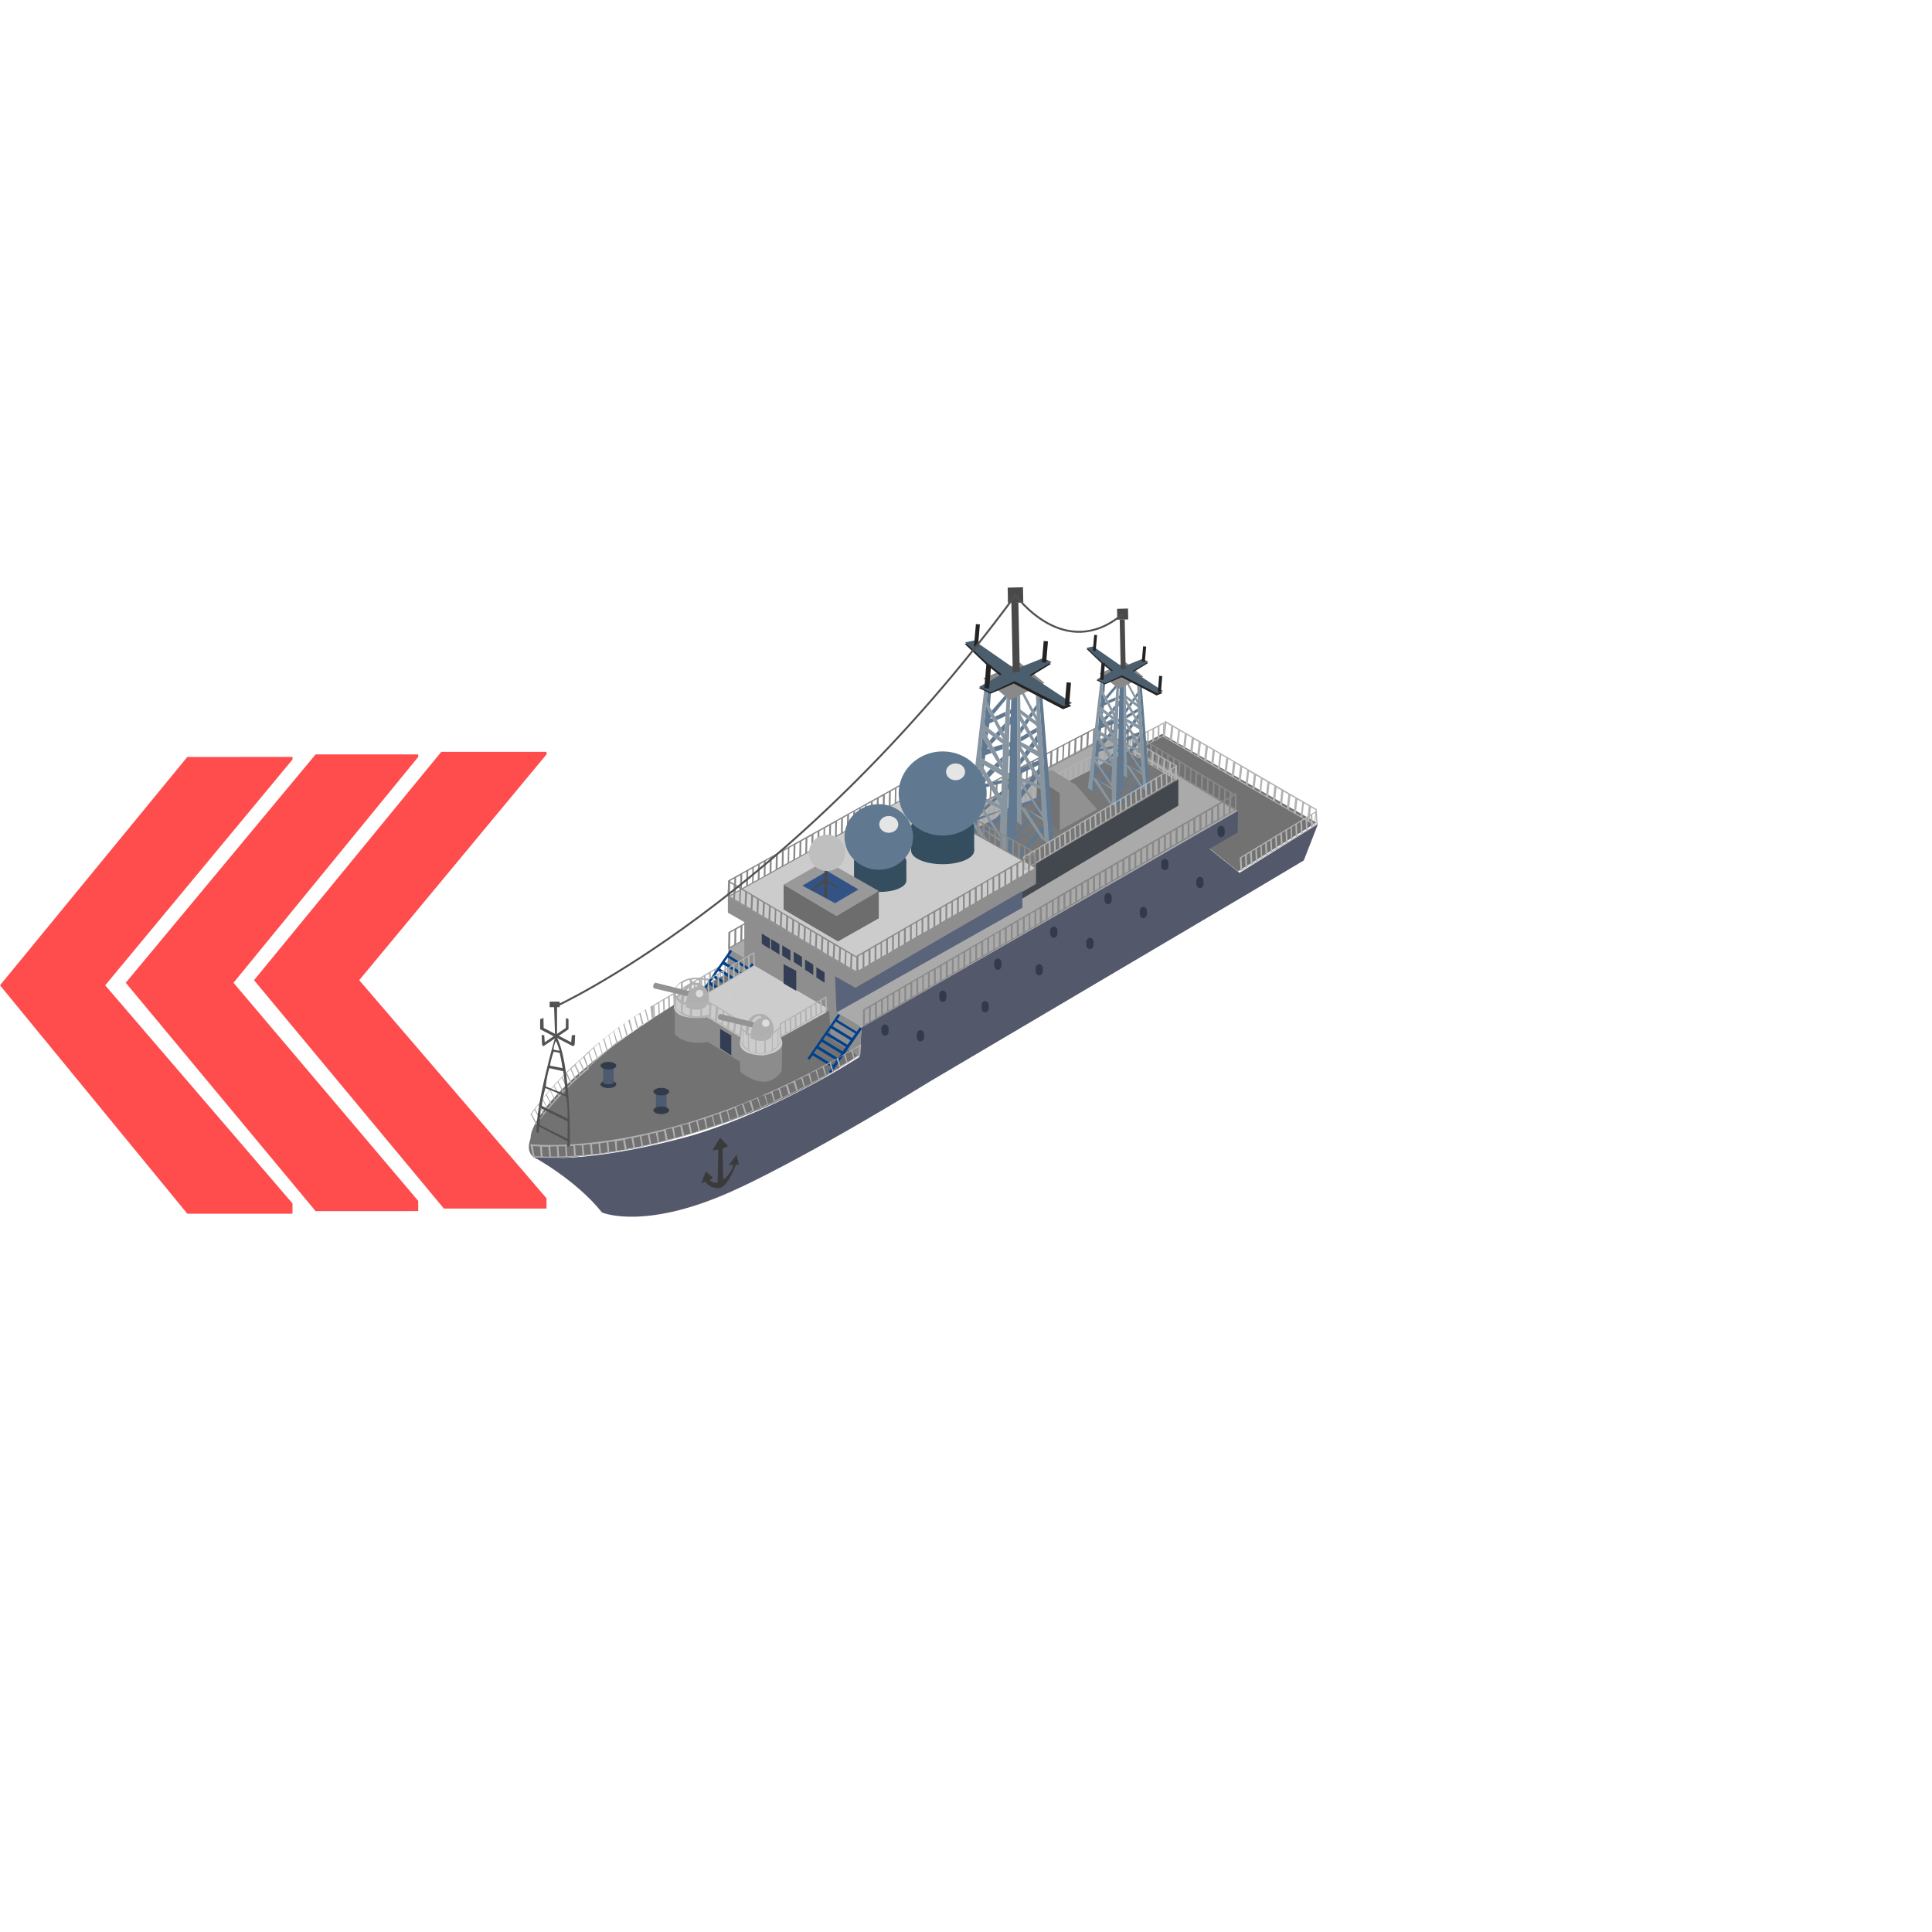 <?xml version="1.0" encoding="utf-8"?>
<!-- Generator: Adobe Illustrator 16.0.0, SVG Export Plug-In . SVG Version: 6.00 Build 0)  -->
<!DOCTYPE svg PUBLIC "-//W3C//DTD SVG 1.1//EN" "http://www.w3.org/Graphics/SVG/1.1/DTD/svg11.dtd">
<svg version="1.1" id="Layer_1" xmlns="http://www.w3.org/2000/svg" xmlns:xlink="http://www.w3.org/1999/xlink" x="0px" y="0px"
	 width="200px" height="200px" viewBox="0 0 200 200" enable-background="new 0 0 200 200" xml:space="preserve">
<g id="Direction">
	<g transform="rotate({{angle}} 50 50)">
		<polygon id="arrow" opacity="0.7" fill="#ff0000" enable-background="new    " points="45.951,125.109 26.297,101.467 
			45.682,77.83 56.574,77.83 56.574,78.095 37.186,101.467 56.574,124.045 56.574,125.111 		">
		
			<animate  fill="remove" accumulate="none" additive="replace" begin="0s;anim_arrow3.end" values="0.5; 0" restart="always" calcMode="linear" dur="0.5s" attributeName="opacity" id="anim_arrow1">
			</animate>
		</polygon>
		<polygon id="arrow2" opacity="0.7" fill="#ff0000" enable-background="new    " points="32.67,125.375 13.016,101.736 
			32.672,78.095 43.293,78.097 43.291,78.361 24.172,101.736 43.293,124.314 43.293,125.373 		">
		
			<animate  fill="remove" accumulate="none" additive="replace" begin="anim_arrow1.end" values="0.5; 0" restart="always" calcMode="linear" dur="0.5s" attributeName="opacity" id="anim_arrow2">
			</animate>
		</polygon>
		<polygon id="arrow3" opacity="0.7" fill="#ff0000" enable-background="new    " points="19.389,125.641 0,101.998 19.391,78.361 
			30.281,78.359 30.281,78.625 10.889,102 30.277,124.576 30.279,125.641 		">
		
			<animate  fill="remove" accumulate="none" additive="replace" begin="anim_arrow2.end" values="0.5; 0" restart="always" calcMode="linear" dur="0.5s" attributeName="opacity" id="anim_arrow3">
			</animate>
		</polygon>
	</g>
</g>
<path fill="#B2B2B2" d="M67.625,104.961l0.015,0.409l-0.015,0.007v0.124l4.898-2.89l-0.07-1.418l-4.83,2.847L67.625,104.961
	L67.625,104.961z M72.33,101.406l0.042,1.204l-0.368,0.215l-0.042-1.204L72.33,101.406z M71.798,101.709l0.042,1.205l-0.364,0.215
	l-0.046-1.203L71.798,101.709z M71.297,102.009l0.045,1.202l-0.37,0.215l-0.045-1.201L71.297,102.009z M70.767,102.31l0.043,1.204
	l-0.367,0.217l-0.043-1.203L70.767,102.31z M70.226,102.652l0.043,1.204l-0.364,0.216l-0.045-1.203L70.226,102.652z M69.693,102.955
	l0.045,1.203l-0.368,0.217l-0.043-1.202L69.693,102.955z M69.157,103.262l0.043,1.203l-0.364,0.215l-0.046-1.201L69.157,103.262z
	 M68.626,103.566l0.045,1.2l-0.366,0.218l-0.045-1.201L68.626,103.566z M68.125,103.865l0.044,1.2l-0.365,0.22l-0.047-1.205
	L68.125,103.865z"/>
<path fill="#B2B2B2" d="M70.806,103.094l0.015,0.407l-0.015,0.008v0.127l4.898-2.895l-0.068-1.417l-4.832,2.848L70.806,103.094
	L70.806,103.094z M75.508,99.537l0.043,1.204l-0.37,0.215l-0.04-1.202L75.508,99.537z M74.979,99.84l0.042,1.204l-0.367,0.217
	l-0.045-1.203L74.979,99.84z M74.478,100.143l0.045,1.201l-0.37,0.216l-0.043-1.202L74.478,100.143z M73.945,100.443l0.045,1.203
	l-0.366,0.217l-0.045-1.201L73.945,100.443z M73.405,100.781l0.045,1.205l-0.367,0.217l-0.045-1.204L73.405,100.781z
	 M72.874,101.088l0.045,1.203l-0.368,0.219l-0.043-1.207L72.874,101.088z M72.337,101.396l0.044,1.202l-0.365,0.215l-0.045-1.202
	L72.337,101.396z M71.807,101.697l0.045,1.201l-0.366,0.217l-0.045-1.201L71.807,101.697z M71.306,101.998l0.043,1.199l-0.363,0.219
	l-0.047-1.204L71.306,101.998z"/>
<path fill="#B2B2B2" d="M73.409,101.584l-0.005-0.262c-3.032-0.598-3.552,1.101-3.552,1.101v1.56
	c0.338-1.949,3.578-1.104,3.578-1.104l-0.013-0.84l-0.017,0.552l-0.711-0.119v-1.056C72.687,101.418,73.214,101.446,73.409,101.584z
	 M70.484,102.706c-0.224,0.184-0.505,0.46-0.505,0.46v-0.808c0-0.276,0.501-0.595,0.501-0.595L70.484,102.706z M71.416,102.537
	l-0.701,0.054l-0.04-0.829c0,0,0.559-0.42,0.741-0.272V102.537z M72.504,102.465h-0.863v-1.047c0,0,0.682-0.146,0.863,0V102.465z"/>
<path fill="#727272" d="M54.927,117.831c0,0-0.735-6.36,27.903-21.172l37.454-20.685l16,9.179l-8.123,5.049l-3.107-2.478
	l2.924-1.698l0.021-2.248l-38.958,22.424l-0.209,3.046c0,0-12.729,9.805-33.045,10.786
	C55.785,120.034,54.224,119.757,54.927,117.831z"/>
<path fill="#B2B2B2" d="M120.525,74.752l-8.26,4.339l-0.02,1.437l8.275-4.35L120.525,74.752z M112.428,80.338l0.015-1.206
	l0.368-0.196l-0.007,1.204L112.428,80.338z M112.97,80.059l0.015-1.2l0.377-0.2l-0.018,1.204L112.97,80.059z M113.523,79.749
	l0.018-1.206l0.377-0.202l-0.015,1.205L113.523,79.749z M114.069,79.47l0.019-1.204l0.376-0.197l-0.015,1.206L114.069,79.47z
	 M114.586,79.198l0.013-1.206l0.378-0.2l-0.016,1.207L114.586,79.198z M115.132,78.92l0.015-1.206l0.377-0.198l-0.016,1.206
	L115.132,78.92z M115.663,78.632l0.015-1.203l0.377-0.207l-0.016,1.206L115.663,78.632z M116.209,78.354l0.016-1.203l0.375-0.198
	l-0.01,1.201L116.209,78.354z M116.766,78.039l0.014-1.205l0.379-0.196l-0.016,1.203L116.766,78.039z M117.309,77.765l0.016-1.205
	l0.375-0.2l-0.01,1.203L117.309,77.765z M117.826,77.491l0.014-1.203l0.379-0.2l-0.018,1.203L117.826,77.491z M118.367,77.212
	l0.016-1.203l0.379-0.198l-0.014,1.205L118.367,77.212z M118.916,76.929l0.014-1.204l0.373-0.2l-0.008,1.206L118.916,76.929z
	 M119.459,76.655l0.018-1.208l0.377-0.198l-0.018,1.206L119.459,76.655z M120.031,75.138l0.377-0.196l-0.012,1.201l-0.381,0.202
	L120.031,75.138z"/>
<polygon fill="#AAAAAA" points="96.875,85.582 114.906,75.969 128.152,83.929 89.194,106.357 75.416,98.157 89.531,90.171 "/>
<path fill="#898989" d="M94.109,86.078L75.405,96.491l-0.031,1.757l18.72-10.44L94.109,86.078z M76.01,97.771l-0.431,0.24
	l0.027-1.468l0.428-0.244L76.01,97.771z M76.634,97.434l-0.431,0.242l0.024-1.467l0.431-0.24L76.634,97.434z M77.269,97.056
	l-0.433,0.243l0.024-1.47l0.433-0.24L77.269,97.056z M77.89,96.72l-0.433,0.24l0.026-1.468l0.431-0.24L77.89,96.72z M78.477,96.39
	l-0.432,0.242l0.026-1.47l0.431-0.242L78.477,96.39z M79.099,96.053l-0.431,0.243l0.025-1.469l0.431-0.242L79.099,96.053z
	 M79.707,95.705l-0.429,0.242l0.025-1.469l0.43-0.242L79.707,95.705z M80.329,95.372l-0.431,0.242l0.026-1.471l0.431-0.243
	L80.329,95.372z M80.965,94.991l-0.431,0.242l0.024-1.469l0.431-0.24L80.965,94.991z M81.587,94.657l-0.431,0.24l0.024-1.469
	l0.431-0.242L81.587,94.657z M82.174,94.326l-0.43,0.242l0.024-1.469l0.431-0.244L82.174,94.326z M82.797,93.991l-0.433,0.242
	l0.026-1.466l0.433-0.245L82.797,93.991z M83.417,93.65l-0.433,0.24l0.027-1.468l0.433-0.24L83.417,93.65z M84.039,93.313
	l-0.431,0.243l0.027-1.47l0.43-0.242L84.039,93.313z M84.673,92.937l-0.429,0.24l0.025-1.468l0.431-0.241L84.673,92.937z
	 M85.297,92.602l-0.431,0.24l0.024-1.467l0.433-0.242L85.297,92.602z M85.884,92.271l-0.431,0.241l0.026-1.469l0.433-0.242
	L85.884,92.271z M86.505,91.935l-0.43,0.242l0.024-1.469l0.431-0.24L86.505,91.935z M87.119,91.565l-0.431,0.242l0.025-1.47
	l0.431-0.24L87.119,91.565z M87.741,91.23l-0.431,0.241l0.025-1.468l0.432-0.242L87.741,91.23z M88.375,90.851l-0.431,0.24
	l0.027-1.468l0.431-0.244L88.375,90.851z M88.998,90.514l-0.431,0.242l0.027-1.469l0.43-0.242L88.998,90.514z M89.587,90.182
	l-0.431,0.244l0.024-1.471l0.433-0.241L89.587,90.182z M90.208,89.849l-0.433,0.24l0.026-1.467l0.431-0.242L90.208,89.849z
	 M90.837,89.508l-0.431,0.244l0.022-1.471l0.433-0.241L90.837,89.508z M91.46,89.175l-0.433,0.242l0.027-1.469l0.433-0.24
	L91.46,89.175z M92.095,88.798l-0.43,0.24l0.024-1.469l0.432-0.242L92.095,88.798z M92.716,88.461l-0.434,0.24l0.028-1.467
	l0.434-0.242L92.716,88.461z M93.301,88.131l-0.43,0.242l0.024-1.47l0.433-0.24L93.301,88.131z M93.925,87.792l-0.432,0.244
	l0.026-1.469l0.432-0.24L93.925,87.792z"/>
<path fill="#898989" d="M115.176,74.386l-18.96,9.933l-0.078,1.756l18.983-9.96L115.176,74.386z M96.79,85.613l-0.437,0.232
	l0.061-1.469l0.434-0.232L96.79,85.613z M97.418,85.295l-0.435,0.23l0.061-1.468l0.434-0.229L97.418,85.295z M98.063,84.932
	l-0.438,0.23l0.066-1.469l0.434-0.229L98.063,84.932z M98.691,84.613l-0.435,0.229l0.063-1.466l0.436-0.232L98.691,84.613z
	 M99.286,84.297l-0.434,0.227l0.063-1.466l0.434-0.23L99.286,84.297z M99.917,83.978l-0.434,0.232l0.059-1.467l0.437-0.23
	L99.917,83.978z M100.536,83.646l-0.437,0.229l0.063-1.469l0.438-0.232L100.536,83.646z M101.167,83.325l-0.437,0.232l0.061-1.468
	l0.439-0.232L101.167,83.325z M101.809,82.962l-0.437,0.232l0.064-1.47l0.438-0.23L101.809,82.962z M102.439,82.645l-0.435,0.232
	l0.063-1.468l0.438-0.232L102.439,82.645z M103.037,82.327l-0.435,0.232l0.06-1.467l0.435-0.232L103.037,82.327z M103.668,82.01
	l-0.437,0.229l0.062-1.468l0.437-0.232L103.668,82.01z M104.299,81.685l-0.437,0.232l0.062-1.465l0.438-0.232L104.299,81.685z
	 M104.927,81.366l-0.434,0.232l0.062-1.47l0.435-0.231L104.927,81.366z M105.572,81.003l-0.436,0.23l0.063-1.47l0.436-0.229
	L105.572,81.003z M106.203,80.686l-0.436,0.229l0.06-1.467l0.438-0.231L106.203,80.686z M106.797,80.37l-0.436,0.229l0.063-1.467
	l0.435-0.231L106.797,80.37z M107.428,80.049l-0.438,0.232l0.066-1.467l0.435-0.232L107.428,80.049z M108.05,79.694l-0.434,0.23
	l0.06-1.467l0.438-0.231L108.05,79.694z M108.681,79.375l-0.434,0.229l0.063-1.468l0.434-0.232L108.681,79.375z M109.326,79.012
	l-0.434,0.232l0.06-1.468l0.438-0.232L109.326,79.012z M109.957,78.695l-0.438,0.23l0.063-1.468l0.435-0.229L109.957,78.695z
	 M110.551,78.377l-0.435,0.23l0.063-1.468l0.434-0.228L110.551,78.377z M111.182,78.059l-0.438,0.23l0.064-1.468l0.436-0.231
	L111.182,78.059z M111.82,77.735l-0.438,0.23l0.063-1.468l0.435-0.229L111.82,77.735z M112.451,77.416l-0.438,0.23l0.062-1.467
	l0.437-0.232L112.451,77.416z M113.096,77.053l-0.436,0.23l0.063-1.468l0.436-0.232L113.096,77.053z M113.727,76.734l-0.439,0.232
	l0.063-1.469l0.436-0.229L113.727,76.734z M114.32,76.418l-0.438,0.23l0.064-1.467l0.436-0.229L114.32,76.418z M114.951,76.099
	l-0.438,0.232l0.063-1.47l0.438-0.229L114.951,76.099z"/>
<polygon fill="#777777" points="105.838,90.768 121.98,80.694 116.84,77.641 98.802,86.855 "/>
<polygon fill="#43484F" points="106.834,89.667 121.98,80.694 121.98,83.401 105.838,93.016 105.838,92.235 107.041,91.5 "/>
<path fill="#B2B2B2" d="M116.906,76.287l-16.518,8.353l-0.041,1.438l16.535-8.373L116.906,76.287z M100.908,85.694l-0.375,0.195
	l0.029-1.206l0.379-0.191L100.908,85.694z M101.463,85.427l-0.381,0.189l0.029-1.198l0.381-0.196L101.463,85.427z M102.02,85.117
	l-0.377,0.197l0.033-1.203l0.379-0.196L102.02,85.117z M102.569,84.854l-0.38,0.191l0.035-1.205l0.378-0.189L102.569,84.854z
	 M103.086,84.587l-0.381,0.192l0.033-1.201l0.381-0.195L103.086,84.587z M103.639,84.318l-0.381,0.195l0.035-1.208l0.375-0.193
	L103.639,84.318z M104.176,84.037l-0.38,0.197l0.031-1.204l0.38-0.198L104.176,84.037z M104.729,83.771l-0.384,0.193l0.031-1.204
	l0.38-0.193L104.729,83.771z M105.288,83.464l-0.382,0.191l0.031-1.204l0.384-0.193L105.288,83.464z M105.838,83.194l-0.384,0.196
	l0.033-1.205l0.384-0.196L105.838,83.194z M106.354,82.93l-0.38,0.196l0.033-1.203l0.378-0.195L106.354,82.93z M106.904,82.662
	l-0.384,0.191l0.033-1.204l0.382-0.195L106.904,82.662z M107.454,82.386l-0.38,0.195l0.029-1.202l0.38-0.196L107.454,82.386z
	 M108.004,82.122l-0.384,0.194l0.033-1.207l0.382-0.193L108.004,82.122z M108.564,81.813l-0.387,0.196l0.036-1.205l0.382-0.191
	L108.564,81.813z M109.114,81.547l-0.384,0.191l0.033-1.201l0.382-0.194L109.114,81.547z M109.631,81.281l-0.384,0.192l0.033-1.201
	l0.38-0.194L109.631,81.281z M110.183,81.013l-0.386,0.195l0.033-1.204l0.38-0.193L110.183,81.013z M110.723,80.712l-0.381,0.197
	l0.034-1.205l0.38-0.193L110.723,80.712z M111.272,80.444l-0.38,0.194l0.033-1.203l0.377-0.195L111.272,80.444z M111.834,80.14
	l-0.381,0.197l0.033-1.206l0.381-0.195L111.834,80.14z M112.381,79.87l-0.377,0.196l0.033-1.206l0.379-0.193L112.381,79.87z
	 M112.9,79.605L112.52,79.8l0.031-1.201l0.383-0.196L112.9,79.605z M113.449,79.339l-0.38,0.192l0.033-1.201l0.38-0.195
	L113.449,79.339z M114.006,79.066l-0.381,0.193l0.031-1.203l0.38-0.193L114.006,79.066z M114.557,78.799l-0.383,0.195l0.032-1.206
	l0.382-0.193L114.557,78.799z M115.117,78.495l-0.38,0.193l0.033-1.2l0.376-0.196L115.117,78.495z M115.667,78.226l-0.384,0.195
	l0.029-1.204l0.386-0.195L115.667,78.226z M116.184,77.96l-0.381,0.194l0.032-1.203l0.384-0.195L116.184,77.96z M116.732,77.689
	l-0.383,0.193l0.037-1.201l0.379-0.193L116.732,77.689z"/>
<polyline fill="#8E8E8E" points="75.349,94.483 77.049,95.449 77.049,99.128 75.416,98.157 75.235,101.064 85.845,104.758 
	85.998,107.541 88.98,109.4 89.194,106.357 86.595,104.811 86.503,101.186 88.752,102.379 107.248,91.5 107.248,89.895 
	80.491,92.695 75.349,92.787 75.349,94.348 "/>
<g>
	<polyline fill="#919191" points="113.534,83.814 109.703,85.972 107.373,80.578 108.809,79.66 111.355,81.243 113.534,83.746 	"/>
	<polygon fill="#727272" points="107.248,84.295 107.373,80.578 109.703,82.116 109.703,85.972 	"/>
</g>
<g>
	<g>
		<g>
			<path fill="#8795A0" d="M108.616,87.264l-1.14-16.664l-0.008-0.083l-0.289-0.225l0.098,2.664l0.021,0.523l0.022,0.658
				l-0.206-0.38l-0.17-0.315l-1.316-2.403l-0.061-1.456l-0.023-0.536l-0.22-0.169l-0.056,16.197l0.063,0.045l0.445,0.306
				l-0.061-1.709l0.693,1.035l0.158,0.238l0.602,0.901l0.031,0.042l0.12,0.183l0.268,0.398l0.193,0.287l0.573,0.393l0.18,0.126
				l0.096,0.063L108.616,87.264z M107.838,84.095l-0.222-0.334l-0.166-0.255l-0.321-0.485l-0.171-0.267l-0.604-0.921l-0.295-0.445
				l-0.413-0.636l0.668,0.31l0.459,0.211l0.946,0.436l0.04,0.771l0.016,0.293l0.014,0.329l0.026,0.435L107.838,84.095z
				 M105.595,77.79l0.257,0.433l0.229,0.393l0.338,0.566l0.254,0.425l0.336,0.569l0.258,0.438l0.408,0.693l-0.709-0.289
				l-0.463-0.189l-0.828-0.339l-0.01-0.397l-0.018-0.579l-0.012-0.31l-0.013-0.648L105.595,77.79z M105.588,74.632l0.248,0.41
				l0.205,0.346l0.307,0.514l0.208,0.346l0.313,0.523l0.275,0.453l0.299,0.504l-0.493-0.254l-0.419-0.22l-0.863-0.453v-0.023
				l-0.018-0.46l-0.012-0.32l-0.025-0.637L105.588,74.632z M107.554,78.695l0.031,0.47l0.021,0.24l0.048,0.685l0.036,0.471
				l-0.174-0.283l-0.259-0.425l-0.253-0.408l-0.251-0.408l-0.442-0.724l-0.242-0.396l-0.414-0.68l0.631,0.375l0.383,0.234
				l0.859,0.512L107.554,78.695z M107.314,75.33l0.033,0.444l0.025,0.28l0.064,0.776l0.031,0.39l-0.139-0.249l-0.268-0.479
				l-0.225-0.414l-0.197-0.354l-0.375-0.678l-0.199-0.348l-0.461-0.838l0.687,0.517l0.274,0.207l0.729,0.549L107.314,75.33z
				 M106.764,73.695l0.174,0.328l0.34,0.654l-0.518-0.385l-0.271-0.2l-0.854-0.638l-0.04-1.999L106.764,73.695z M107.779,86.281
				l-0.263-0.412l-0.052-0.081l-0.011-0.019l-0.664-1.042l-0.155-0.247l-0.494-0.78l-0.328-0.173l-0.041-0.023l-0.011-0.335
				l-0.007-0.103l-0.002-0.005l0.003,0.003l-0.017-0.417l-0.033-0.806l-0.015-0.599l0.22,0.335l0.297,0.442l0.539,0.805l0.186,0.271
				l0.383,0.572l0.168,0.252l0.508,0.763l-0.799-0.425l-0.258-0.136l-0.793-0.423l0.729,0.501l0.232,0.162l0.875,0.599l0.042,0.559
				l0.037,0.437l0.071,0.875L107.779,86.281z"/>
			<polygon fill="none" points="101.536,82.762 101.496,83.2 101.805,83.676 102.348,83.158 			"/>
			<polygon fill="none" points="103.595,83.772 102.611,83.289 101.957,83.901 102.229,84.315 103.592,83.895 			"/>
			<polygon fill="none" points="104.111,73.679 104.196,72.333 102.859,73.947 102.986,74.184 			"/>
			<polygon fill="none" points="103.592,83.938 102.324,84.458 102.713,85.056 103.576,84.203 			"/>
			<polygon fill="none" points="103.479,86.222 103.543,84.87 102.953,85.422 			"/>
			<polygon fill="none" points="101.609,83.861 101.453,83.628 101.414,84.05 			"/>
			<polygon fill="none" points="101.968,84.394 101.76,84.084 101.167,84.64 			"/>
			<polygon fill="none" points="102.532,85.234 102.08,84.559 101.178,84.925 101.106,85.458 101.352,85.59 101.875,85.883 			"/>
			<polygon fill="none" points="103.602,75.338 104.033,74.851 104.078,74.14 103.178,74.546 			"/>
			<polygon fill="none" points="101.361,86.388 101.041,85.909 100.912,86.836 			"/>
			<polygon fill="none" points="105.646,80.75 106.056,81.386 106.313,81.06 			"/>
			<polygon fill="none" points="104.396,83.648 104.447,81.572 104.322,81.689 104.27,83.686 			"/>
			<polygon fill="none" points="107.771,82.772 107.129,83.017 107.45,83.504 107.786,83.1 			"/>
			<polygon fill="none" points="105.595,77.79 105.617,78.557 105.852,78.223 			"/>
			<polygon fill="none" points="104.458,81.143 104.465,80.875 104.34,80.905 104.332,81.264 			"/>
			<polygon fill="none" points="107.672,81.307 107.262,80.616 106.959,81.02 			"/>
			<polygon fill="none" points="107.716,81.709 106.768,81.273 106.352,81.831 106.956,82.752 107.755,82.48 			"/>
			<polygon fill="none" points="104.535,73.491 104.654,73.436 104.684,72.287 105.07,72.055 105.111,71.231 104.348,72.153 
				104.564,72.321 			"/>
			<polygon fill="none" points="103.691,82.598 103.698,82.271 103.568,82.392 			"/>
			<polygon fill="none" points="103.957,75.997 103.982,75.625 103.838,75.776 			"/>
			<polygon fill="none" points="107.838,84.095 107.811,83.537 107.616,83.761 			"/>
			<polygon fill="none" points="103.796,79.162 103.798,78.998 103.738,79.059 			"/>
			<polygon fill="none" points="102.672,77.941 102.01,78.174 101.938,78.711 102.887,79.227 103.229,78.878 			"/>
			<polygon fill="none" points="103.493,78.606 103.805,78.289 103.811,77.544 103.061,77.809 			"/>
			<polygon fill="none" points="102.986,79.863 102.406,80.479 102.709,80.98 103.731,80.75 103.74,80.321 			"/>
			<polygon fill="none" points="105.664,80.492 106.494,80.831 107.004,80.176 106.668,79.605 105.654,80.095 			"/>
			<polygon fill="none" points="102.26,81.083 102.101,80.809 101.731,81.2 			"/>
			<polygon fill="none" points="103.584,83.358 103.215,82.724 102.873,83.043 			"/>
			<polygon fill="none" points="102.123,77.015 102.123,77.013 102.123,77.017 			"/>
			<polygon fill="none" points="103.605,86.84 102.77,85.591 102.242,86.087 			"/>
			<polygon fill="none" points="102.439,81.4 101.65,81.606 101.565,82.462 102.596,82.92 103.067,82.473 			"/>
			<polygon fill="none" points="102.393,77.469 102.329,77.359 102.156,77.539 			"/>
			<polygon fill="none" points="103.698,79.675 103.492,79.322 103.346,79.48 			"/>
			<polygon fill="none" points="103.416,82.138 103.711,81.858 103.726,81.065 102.897,81.283 			"/>
			<polygon fill="none" points="102.457,73.815 102.422,73.749 102.414,73.861 			"/>
			<polygon fill="none" points="103.539,89.05 103.562,87.125 102.167,86.159 101.879,86.426 			"/>
			<polygon fill="none" points="102.709,74.31 102.65,74.195 102.468,74.418 			"/>
			<polygon fill="none" points="101.831,85.926 101.352,85.59 101.669,86.09 			"/>
			<polygon fill="none" points="102.287,75.859 102.229,76.283 102.433,76.662 102.802,76.247 			"/>
			<polygon fill="none" points="103.145,76.503 102.637,77.035 102.809,77.345 103.814,77.04 103.814,77.008 			"/>
			<polygon fill="none" points="101.875,79.186 101.833,79.533 102.123,80.013 102.537,79.587 			"/>
			<polygon fill="none" points="102.352,75.425 103.061,75.954 103.369,75.604 102.897,74.677 102.429,74.885 			"/>
			<polygon fill="none" points="103.842,76.539 103.588,76.037 103.414,76.218 			"/>
			<polygon fill="none" points="101.816,80.327 101.742,80.206 101.717,80.429 			"/>
			<polygon fill="none" points="107.321,74.138 107.299,73.479 107.113,73.758 			"/>
			<polygon fill="none" points="107.465,85.784 107.519,85.865 107.683,85.669 			"/>
			<polygon fill="none" points="105.605,73.861 106.07,74.697 106.292,74.378 			"/>
			<polygon fill="none" points="106.266,75.045 106.639,75.727 107.314,75.33 107.295,75.132 106.566,74.585 			"/>
			<polygon fill="none" points="107.779,86.281 108.129,86.831 108.057,85.956 			"/>
			<polygon fill="none" points="107.279,74.673 106.941,74.02 106.76,74.29 			"/>
			<polygon fill="none" points="104.473,80.584 104.535,78.211 104.406,78.343 104.35,80.611 			"/>
			<polygon fill="none" points="107.063,76.492 107.373,76.054 107.35,75.774 106.838,76.078 			"/>
			<polygon fill="none" points="108.021,85.518 107.977,84.958 107.104,84.36 106.792,84.725 107.454,85.766 107.683,85.669 			"/>
			<polygon fill="none" points="107.314,83.667 106.932,83.095 105.813,83.523 106.141,83.697 106.938,84.118 			"/>
			<polygon fill="none" points="107.469,77.223 107.438,76.831 107.33,76.972 			"/>
			<polygon fill="none" points="107.99,84.681 107.482,83.918 107.191,84.256 			"/>
			<polygon fill="none" points="106.207,82.021 105.742,82.643 105.757,83.061 105.754,83.057 105.755,83.064 105.762,83.167 
				106.75,82.826 			"/>
			<polygon fill="none" points="106.141,83.697 106.637,84.477 106.869,84.198 			"/>
			<polygon fill="none" points="105.639,73.449 106.492,74.087 106.764,73.695 105.595,71.451 			"/>
			<polygon fill="none" points="105.69,81.242 105.709,81.834 105.91,81.575 			"/>
			<polygon fill="none" points="106.311,78.309 106.757,79.035 107.554,78.695 107.527,78.353 106.672,77.841 			"/>
			<polygon fill="none" points="105.664,76.798 106.531,77.25 106.869,76.77 106.556,76.249 105.664,76.775 			"/>
			<polygon fill="none" points="104.568,76.81 104.617,74.96 104.493,75.088 104.447,76.849 			"/>
			<polygon fill="none" points="105.65,76.314 106.348,75.901 106.041,75.387 105.639,75.993 			"/>
			<polygon fill="none" points="104.635,74.169 104.643,73.887 104.521,73.938 104.512,74.304 			"/>
			<polygon fill="none" points="105.639,79.517 106.416,79.182 106.08,78.616 105.631,79.205 			"/>
			<polygon fill="none" points="104.551,77.521 104.555,77.282 104.436,77.325 104.427,77.648 			"/>
			<polygon fill="none" points="107.689,80.561 107.653,80.088 107.516,80.278 			"/>
			<polygon fill="none" points="105.588,74.632 105.613,75.358 105.836,75.04 			"/>
			<polygon fill="none" points="107.443,77.727 107.141,77.223 106.949,77.473 			"/>
			<polygon fill="none" points="105.17,85.308 105.17,86.222 106.406,84.751 105.713,83.716 105.775,85.425 105.329,85.121 
				105.329,85.244 			"/>
			<polygon fill="none" points="105.654,77.231 106.068,77.911 106.281,77.606 			"/>
			<polygon fill="none" points="107.257,79.853 107.605,79.403 107.585,79.164 107.004,79.445 			"/>
			<polygon fill="none" points="104.945,89.05 107.317,86.114 107.195,85.934 105.026,87.12 			"/>
			<polygon fill="none" points="107.168,85.89 106.566,84.989 104.988,86.84 			"/>
			<polygon fill="#617990" points="107.191,84.256 107.482,83.918 107.314,83.667 106.938,84.118 			"/>
			<polygon fill="#617990" points="107.299,73.479 107.277,72.956 106.941,73.441 107.113,73.758 			"/>
			<polygon fill="#617990" points="106.08,78.616 105.852,78.223 105.617,78.557 105.631,79.205 			"/>
			<polygon fill="#617990" points="108.353,87.41 108.529,87.316 108.349,87.19 			"/>
			<polygon fill="#617990" points="106.869,84.198 106.637,84.477 106.792,84.725 107.104,84.36 			"/>
			<polygon fill="#617990" points="107.755,82.48 106.956,82.752 107.129,83.017 107.771,82.772 			"/>
			<polygon fill="#617990" points="107.004,79.445 107.585,79.164 107.554,78.695 106.757,79.035 			"/>
			<polygon fill="#617990" points="106.313,81.06 106.056,81.386 106.352,81.831 106.768,81.273 			"/>
			<polygon fill="#617990" points="106.75,82.826 105.762,83.167 105.773,83.5 105.813,83.523 106.932,83.095 			"/>
			<polygon fill="#617990" points="106.959,81.02 107.262,80.616 107.004,80.176 106.494,80.831 			"/>
			<polygon fill="#617990" points="106.292,74.378 106.07,74.697 106.266,75.045 106.566,74.585 			"/>
			<polygon fill="#617990" points="107.45,83.504 107.616,83.761 107.811,83.537 107.786,83.1 			"/>
			<polygon fill="#617990" points="109.092,87.002 107.771,70.427 107.477,70.6 108.616,87.264 			"/>
			<polygon fill="#617990" points="105.654,80.095 106.668,79.605 106.416,79.182 105.639,79.517 			"/>
			<polygon fill="#617990" points="106.76,74.29 106.941,74.02 106.764,73.695 106.492,74.087 			"/>
			<polygon fill="#617990" points="107.454,85.766 107.465,85.784 107.683,85.669 			"/>
			<polygon fill="#617990" points="107.516,80.278 107.653,80.088 107.605,79.403 107.257,79.853 			"/>
			<polygon fill="#617990" points="106.838,76.078 107.35,75.774 107.314,75.33 106.639,75.727 			"/>
			<polygon fill="#617990" points="107.33,76.972 107.438,76.831 107.373,76.054 107.063,76.492 			"/>
			<polygon fill="#617990" points="105.664,76.775 106.556,76.249 106.348,75.901 105.65,76.314 			"/>
			<polygon fill="#617990" points="108.021,85.518 107.683,85.669 107.519,85.865 107.779,86.281 108.057,85.956 			"/>
			<polygon fill="#617990" points="104.945,89.05 105.026,87.12 107.195,85.934 107.168,85.89 104.988,86.84 106.566,84.989 
				106.406,84.751 105.17,86.222 105.17,85.308 105.329,85.244 105.329,85.121 105.266,85.074 105.325,68.879 105.543,69.048 
				105.568,69.583 105.584,68.609 105.24,68.768 105.07,70.807 102.658,73.58 102.859,73.947 104.196,72.333 104.215,72.055 
				104.348,72.153 105.111,71.231 105.07,72.055 104.684,72.287 104.654,73.436 104.535,73.491 104.521,73.938 104.643,73.887 
				104.635,74.169 104.512,74.304 104.493,75.088 104.617,74.96 104.568,76.81 104.447,76.849 104.436,77.325 104.555,77.282 
				104.551,77.521 104.427,77.648 104.406,78.343 104.535,78.211 104.473,80.584 104.35,80.611 104.34,80.905 104.465,80.875 
				104.458,81.143 104.332,81.264 104.322,81.689 104.447,81.572 104.396,83.648 104.27,83.686 104.256,84.203 104.385,84.084 
				104.244,89.656 105.471,88.982 107.585,86.509 107.317,86.114 			"/>
			<polygon fill="#617990" points="106.281,77.606 106.068,77.911 106.311,78.309 106.672,77.841 			"/>
			<polygon fill="#617990" points="106.949,77.473 107.141,77.223 106.869,76.77 106.531,77.25 			"/>
			<polygon fill="#617990" points="105.91,81.575 105.709,81.834 105.742,82.643 106.207,82.021 			"/>
			<polygon fill="#617990" points="106.041,75.387 105.836,75.04 105.613,75.358 105.639,75.993 			"/>
			<polygon fill="#617990" points="102.348,83.158 101.805,83.676 101.957,83.901 102.611,83.289 			"/>
			<polygon fill="#617990" points="102.242,86.087 102.77,85.591 102.532,85.234 101.875,85.883 			"/>
			<polygon fill="#617990" points="102.08,84.559 101.968,84.394 101.167,84.64 101.76,84.084 101.609,83.861 101.414,84.05 
				101.453,83.628 101.055,83.028 100.935,84.891 100.928,84.889 100.935,84.894 100.903,85.344 101.106,85.458 101.178,84.925 			
				"/>
			<polygon fill="#617990" points="101.049,82.522 101.496,83.2 101.536,82.762 			"/>
			<polygon fill="#617990" points="103.414,76.218 103.588,76.037 103.369,75.604 103.061,75.954 			"/>
			<polygon fill="#617990" points="101.879,75.074 102.352,75.425 102.429,74.885 102.897,74.677 102.709,74.31 102.468,74.418 
				102.65,74.195 102.457,73.815 102.414,73.861 102.422,73.749 102.057,73.028 			"/>
			<polygon fill="#617990" points="101.879,86.426 102.167,86.159 101.831,85.926 101.669,86.09 			"/>
			<polygon fill="#617990" points="102.713,85.056 102.953,85.422 103.543,84.87 103.576,84.203 			"/>
			<polygon fill="#617990" points="103.592,83.895 102.229,84.315 102.324,84.458 103.592,83.938 			"/>
			<polygon fill="#617990" points="102.897,81.283 103.726,81.065 103.731,80.75 102.709,80.98 			"/>
			<polygon fill="#617990" points="103.568,82.392 103.698,82.271 103.711,81.858 103.416,82.138 			"/>
			<polygon fill="#617990" points="103.838,75.776 103.982,75.625 104.033,74.851 103.602,75.338 			"/>
			<polygon fill="#617990" points="103.738,79.059 103.798,78.998 103.805,78.289 103.493,78.606 			"/>
			<polygon fill="#617990" points="102.672,77.941 102.393,77.469 102.156,77.539 102.329,77.359 102.123,77.015 102.123,77.017 
				102.123,77.013 101.682,76.274 101.538,78.491 101.938,78.711 102.01,78.174 			"/>
			<polygon fill="#617990" points="102.887,79.227 103.346,79.48 103.492,79.322 103.229,78.878 			"/>
			<polygon fill="#617990" points="102.439,81.4 102.26,81.083 101.731,81.2 102.101,80.809 101.816,80.327 101.717,80.429 
				101.742,80.206 101.33,79.492 101.107,82.259 101.565,82.462 101.65,81.606 			"/>
			<polygon fill="#617990" points="102.596,82.92 102.873,83.043 103.215,82.724 103.067,82.473 			"/>
			<polygon fill="#617990" points="100.138,87.361 100.533,87.199 100.186,86.963 			"/>
			<polygon fill="#617990" points="101.466,78.935 101.833,79.533 101.875,79.186 			"/>
			<polygon fill="#617990" points="102.537,79.587 102.123,80.013 102.406,80.479 102.986,79.863 			"/>
			<polygon fill="#617990" points="102.802,76.247 102.433,76.662 102.637,77.035 103.145,76.503 			"/>
			<polygon fill="#617990" points="101.795,75.485 102.229,76.283 102.287,75.859 			"/>
			<polygon fill="#617990" points="100.912,86.836 101.041,85.909 100.804,85.556 100.702,87.131 101.449,86.828 101.576,86.708 
				101.361,86.388 			"/>
			<polygon fill="#617990" points="102.145,72.614 102.466,73.211 102.719,69.924 102.263,70.133 102.217,70.53 102.267,70.568 			
				"/>
			<polygon fill="#617990" points="103.061,77.809 103.811,77.544 103.814,77.04 102.809,77.345 			"/>
			<polygon fill="#617990" points="103.178,74.546 104.078,74.14 104.111,73.679 102.986,74.184 			"/>
			<path fill="#8795A0" d="M104.322,81.689l0.01-0.427l0.008-0.359l0.01-0.294l0.057-2.267l0.021-0.696l0.009-0.323l0.014-0.476
				l0.048-1.761l0.017-0.784l0.01-0.366l0.012-0.449l0.035-1.168l-0.219-0.168l-0.129-0.099l-0.023,0.278l-0.086,1.347l-0.031,0.461
				l-0.047,0.708l-0.049,0.773l-0.026,0.372l-0.118-0.22l-0.236-0.439l-0.426-0.792l-0.193-0.361l-0.125-0.238l-0.199-0.366
				l-0.196-0.367l-0.321-0.597l0.122-2.046l-0.05-0.04l-0.214-0.161l-1.932,16.512l0.118,0.08l0.347,0.236l0.155,0.112l0.015-0.178
				l0.102-1.575l0.237,0.355l0.32,0.48l0.215,0.32l1.512,2.257l1.027,0.708l0.14-5.474l0.015-0.516L104.322,81.689z M103.726,81.065
				l-0.015,0.793l-0.013,0.413l-0.007,0.328l-0.123-0.206l-0.152-0.253l-0.519-0.855l-0.188-0.304l-0.303-0.501l-0.279-0.467
				l-0.29-0.478l-0.367-0.601l0.413,0.251l0.658,0.403l0.453,0.275l0.752,0.458l-0.012,0.431L103.726,81.065z M103.584,83.358
				l-0.711-0.315l-0.274-0.123l-1.029-0.458l-0.46-0.203l0.224-2.765l0.411,0.714l0.074,0.121l0.278,0.481l0.159,0.276l0.188,0.317
				l0.624,1.073l0.147,0.251L103.584,83.358z M103.698,79.675l-0.354-0.195l-0.457-0.249l-0.949-0.518l-0.403-0.221l0.146-2.216
				l0.439,0.739v0.002l0.207,0.342l0.063,0.108l0.28,0.472l0.558,0.936l0.262,0.445L103.698,79.675z M103.811,77.544l-0.006,0.745
				l-0.007,0.708l-0.002,0.164l-0.058-0.103l-0.245-0.453l-0.433-0.8l-0.252-0.464l-0.172-0.31l-0.2-0.371l-0.205-0.381
				l-0.434-0.796l0.493,0.375l0.514,0.388l0.34,0.256l0.672,0.504v0.032L103.811,77.544z M102.422,73.749l0.035,0.064l0.193,0.382
				l0.057,0.115l0.19,0.367l0.472,0.927l0.219,0.433l0.258,0.502l-0.43-0.319l-0.355-0.267l-0.709-0.529l-0.469-0.353l0.176-2.044
				L102.422,73.749z M101.831,85.926l0.336,0.232l1.395,0.967l-0.022,1.925l-1.66-2.624l-0.214-0.336l-0.315-0.5l-0.245-0.134
				l-0.203-0.114l0.03-0.45l-0.004-0.003h0.004l0.119-1.862l0.4,0.601l0.156,0.234l0.152,0.222l0.204,0.31l0.114,0.164l0.451,0.674
				l0.24,0.357l0.836,1.249l-1.365-0.753l-0.369-0.205l-0.521-0.291L101.831,85.926z M103.479,86.222l-0.525-0.8l-0.24-0.366
				l-0.389-0.596l-0.095-0.145l-0.272-0.414l-0.152-0.227l-0.309-0.474l-0.447-0.676l0.485,0.238l0.81,0.396l0.27,0.131l0.985,0.481
				l-0.004,0.125l-0.003,0.043l-0.014,0.263l-0.035,0.669L103.479,86.222z"/>
		</g>
		<polygon fill="#898989" points="108.123,70.695 104.558,72.473 101.787,70.221 105.584,68.609 		"/>
	</g>
	<g>
		<polygon fill="#232323" points="99.865,66.656 100.799,66.459 104.613,69.174 105.06,69.491 107.945,68.292 108.801,68.725 
			106.518,70.117 110.904,73.079 110.044,73.422 104.953,70.762 102.539,71.815 101.337,71.228 103.652,70.039 102.063,68.765 		"/>
		<polygon fill="#4B5E6D" points="99.902,66.498 100.839,66.307 104.663,68.965 105.111,69.272 108.004,68.11 108.859,68.536 
			106.58,69.884 110.979,72.781 110.121,73.113 105.016,70.512 102.534,71.683 101.342,71.118 103.701,69.803 102.107,68.558 		"/>
		
			<rect x="100.904" y="64.686" transform="matrix(0.996 0.087 -0.087 0.996 6.153 -8.599)" fill="#232323" width="0.413" height="2.322"/>
		
			<rect x="108.027" y="66.341" transform="matrix(0.996 0.085 -0.085 0.996 6.087 -8.906)" fill="#232323" width="0.445" height="2.216"/>
		
			<rect x="101.963" y="68.786" transform="matrix(0.997 0.083 -0.083 0.997 6.154 -8.231)" fill="#232323" width="0.501" height="2.435"/>
		
			<rect x="110.294" y="70.585" transform="matrix(0.997 0.083 -0.083 0.997 6.311 -8.893)" fill="#232323" width="0.455" height="2.316"/>
	</g>
	<polygon fill="#494949" points="105.568,69.583 104.84,69.605 104.697,62.406 105.421,62.387 	"/>
	<polygon fill="#494949" points="105.93,62.372 104.344,62.417 104.314,60.832 105.9,60.792 	"/>
</g>
<path fill="#53596B" d="M55.195,119.742c0,0,4.413,2.372,7.122,5.771c0,0,4.588,2.019,14.273-2.571c0,0,6.63-2.983,19.721-11.016
	l32.646-19.274l6.012-3.58l1.467-3.765l-8.121,5.049l-3.107-2.479l2.922-1.698l0.02-2.248l-38.955,22.426l-0.212,3.043
	c0,0-7.847,5.232-17.164,8.093C71.816,117.493,61.444,120.554,55.195,119.742z"/>
<polygon fill="#CCCCCC" points="75.349,92.787 88.659,100.682 107.248,89.895 93.928,82.471 "/>
<g>
	<ellipse fill="#344E5F" cx="91.117" cy="89.138" rx="2.708" ry="1.171"/>
	<ellipse fill="#344E5F" cx="91.117" cy="91.16" rx="2.708" ry="1.171"/>
	<rect x="88.408" y="89.137" fill="#344E5F" width="5.417" height="2.021"/>
</g>
<polygon fill="#59637A" points="86.595,104.811 86.443,101.063 88.554,102.257 105.838,92.235 105.838,93.966 "/>
<path fill="#00408C" d="M77.818,99.708l-0.317,0.449l-2.027-1.239l0.317-0.44l-0.032-0.021l-0.181-0.119l-3.172,4.589l0.21,0.13
	l0.325-0.447l2.027,1.226l-0.191,0.271l0,0l-0.143,0.208l0.217,0.133l3.204-4.597L77.818,99.708z M75.088,103.604l-2.026-1.24
	l0.327-0.452l2.027,1.226L75.088,103.604z M75.58,102.906l-2.027-1.242l0.327-0.452l2.027,1.226L75.58,102.906z M76.05,102.207
	l-2.025-1.238l0.326-0.454l2.028,1.227L76.05,102.207z M76.544,101.513l-2.026-1.242l0.326-0.455l2.027,1.229L76.544,101.513z
	 M77.034,100.818l-2.027-1.243l0.327-0.455l2.025,1.228L77.034,100.818z"/>
<path fill="#8C8C8C" d="M69.852,104.215c0,0-0.034,1.515,3.387,1.102l3.462,2.11c0,0-0.921,1.697,2.32,1.722
	c0,0,1.802-0.098,1.954-1.309l-0.047,2.983c0,0-1.218,2.501-4.292,0.138c0,0-0.042-0.797-0.036-1.069l-3.34-2.026
	c0,0-2.295,0.48-3.408-0.828V104.215L69.852,104.215z"/>
<path fill="#CCCCCC" d="M85.631,104.375l-0.116,0.436l-4.683,2.594c0.827,1.607-1.929,1.859-1.929,1.859
	c-3.097-0.14-2.205-1.839-2.205-1.839l-3.462-2.11c-3.488,0.415-3.466-1.051-3.466-1.051s-0.412,2.244,0-0.051
	c0.414-2.295,3.213-1.238,3.213-1.238l5.072-3.051L85.631,104.375z"/>
<path fill="#B2B2B2" d="M73.254,102.313l0.015,0.408l-0.015,0.008v0.125l4.897-2.893l-0.067-1.417l-4.832,2.847L73.254,102.313
	L73.254,102.313z M77.958,98.756l0.043,1.201l-0.37,0.218l-0.042-1.202L77.958,98.756z M77.429,99.058l0.042,1.204l-0.366,0.217
	l-0.046-1.201L77.429,99.058z M76.926,99.359l0.045,1.204l-0.37,0.215l-0.043-1.202L76.926,99.359z M76.396,99.661l0.045,1.203
	l-0.367,0.218l-0.045-1.204L76.396,99.661z M75.855,100.001l0.045,1.206l-0.364,0.216l-0.047-1.205L75.855,100.001z M75.324,100.303
	l0.046,1.206l-0.369,0.219l-0.043-1.204L75.324,100.303z M74.788,100.613l0.043,1.203l-0.364,0.217l-0.046-1.203L74.788,100.613z
	 M74.255,100.918l0.045,1.201l-0.366,0.217l-0.045-1.201L74.255,100.918z M73.757,101.215l0.043,1.203l-0.363,0.217l-0.049-1.203
	L73.757,101.215z"/>
<polygon fill="#999999" points="81.118,91.576 86.595,94.818 90.969,92.235 85.461,89.099 "/>
<polygon fill="#6D6D6D" points="81.118,94.149 86.748,97.455 90.969,95.067 90.969,92.235 86.595,94.818 81.118,91.576 "/>
<polygon fill="#325384" points="83.062,91.686 85.631,90.171 88.866,92.075 86.443,93.499 "/>
<path fill="#AFAFAF" d="M70.715,103.982l-0.229-0.114c0,0-0.161-2.433,1.836-2.112c0,0,1.377,0.506,1.011,2.043
	c0,0-0.414,1.264-2.32,0.461c0,0-0.138-1.861,1.194-2.181l-0.269-0.159C71.937,101.916,70.92,101.848,70.715,103.982z"/>
<path fill="#B2B2B2" d="M72.687,105.156v-1.056l0.71-0.118l0.018,0.549l0.013-0.84c0,0-3.238,0.85-3.576-1.101v1.561
	c0,0,0.516,1.696,3.552,1.102l0.003-0.265C73.214,105.127,72.687,105.156,72.687,105.156z M70.48,104.811
	c0,0-0.501-0.321-0.501-0.596v-0.806c0,0,0.279,0.275,0.505,0.459L70.48,104.811z M71.416,105.084
	c-0.182,0.149-0.741-0.273-0.741-0.273l0.04-0.828l0.701,0.054V105.084z M72.504,105.156c-0.182,0.148-0.863,0-0.863,0v-1.049h0.863
	V105.156z"/>
<path fill="#898989" d="M127.973,82.297l-13.003-7.849l-0.075,1.63l13.018,7.87L127.973,82.297z M115.479,76.324l-0.413-0.248
	l0.048-1.384l0.414,0.25L115.479,76.324z M116.072,76.671l-0.412-0.246l0.045-1.386l0.412,0.253L116.072,76.671z M116.633,77.015
	l-0.41-0.249l0.041-1.386l0.414,0.247L116.633,77.015z M117.227,77.363l-0.412-0.249l0.043-1.384l0.412,0.252L117.227,77.363z
	 M117.828,77.75l-0.406-0.246l0.045-1.387l0.41,0.252L117.828,77.75z M118.426,78.102l-0.412-0.251l0.049-1.385l0.408,0.252
	L118.426,78.102z M119.023,78.451l-0.408-0.248l0.049-1.386l0.41,0.255L119.023,78.451z M119.619,78.803l-0.41-0.25l0.047-1.388
	l0.406,0.249L119.619,78.803z M120.184,79.142l-0.412-0.251l0.043-1.38l0.412,0.247L120.184,79.142z M120.773,79.492l-0.414-0.251
	l0.051-1.382l0.414,0.247L120.773,79.492z M121.383,79.881l-0.41-0.251l0.045-1.385l0.41,0.254L121.383,79.881z M121.977,80.229
	l-0.414-0.253l0.043-1.381l0.414,0.248L121.977,80.229z M122.563,80.612l-0.412-0.253l0.043-1.385l0.412,0.253L122.563,80.612z
	 M123.156,80.962l-0.412-0.253l0.043-1.383l0.414,0.249L123.156,80.962z M123.715,81.298l-0.41-0.247l0.043-1.383l0.41,0.247
	L123.715,81.298z M124.309,81.649l-0.41-0.248l0.047-1.382l0.404,0.245L124.309,81.649z M124.912,82.037l-0.408-0.253l0.043-1.381
	l0.414,0.251L124.912,82.037z M125.508,82.386l-0.41-0.254l0.043-1.38l0.414,0.245L125.508,82.386z M126.102,82.734l-0.41-0.246
	l0.045-1.385l0.41,0.249L126.102,82.734z M126.699,83.087l-0.414-0.25l0.045-1.387l0.412,0.253L126.699,83.087z M127.258,83.429
	l-0.414-0.251l0.047-1.387l0.41,0.25L127.258,83.429z M127.443,83.523l0.045-1.377l0.408,0.245l-0.051,1.383L127.443,83.523z"/>
<path fill="#B2B2B2" d="M76.743,107.281l-0.017-0.012l0.17-1.314l0.01,0.007l0.019-0.14l-3.495-2.129l-0.033,1.613l3.331,2.084
	L76.743,107.281z M74.026,105.59l-0.44-0.275l0.064-1.332l0.425,0.23L74.026,105.59z M74.662,105.977l-0.439-0.274l0.161-1.32
	l0.439,0.278L74.662,105.977z M75.255,106.354l-0.433-0.277l0.159-1.314l0.442,0.275L75.255,106.354z M75.891,106.734l-0.434-0.274
	l0.159-1.315l0.436,0.275L75.891,106.734z M76.531,107.158l-0.434-0.275l0.159-1.313l0.438,0.275L76.531,107.158z"/>
<path fill="#939393" d="M67.845,101.728l3.571,0.884c0,0-0.164,0.156-0.256,0.515l-3.497-0.818
	C67.663,102.308,67.502,101.883,67.845,101.728z"/>
<path fill="#AFAFAF" d="M77.416,107.213l-0.23-0.114c0,0-0.159-2.434,1.835-2.112c0,0,1.377,0.508,1.011,2.042
	c0,0-0.411,1.262-2.318,0.46c0,0-0.137-1.859,1.194-2.18l-0.27-0.16C78.64,105.146,77.624,105.078,77.416,107.213z"/>
<path fill="#939393" d="M74.548,104.957l3.569,0.883c0,0-0.164,0.155-0.256,0.518l-3.499-0.821
	C74.363,105.537,74.203,105.113,74.548,104.957z"/>
<path fill="#00408C" d="M88.998,106.35l-0.317,0.448l-2.027-1.239l0.317-0.438l-0.031-0.021l-0.182-0.121l-3.17,4.59l0.208,0.133
	l0.325-0.449l2.027,1.227l-0.188,0.271l0,0l-0.144,0.208l0.215,0.133l3.204-4.598L88.998,106.35z M86.267,110.242l-2.026-1.24
	l0.328-0.453l2.026,1.229L86.267,110.242z M86.755,109.547l-2.023-1.24l0.327-0.455l2.027,1.229L86.755,109.547z M87.229,108.85
	l-2.027-1.242l0.328-0.453l2.026,1.227L87.229,108.85z M87.724,108.154l-2.026-1.24l0.326-0.454l2.027,1.229L87.724,108.154z
	 M88.211,107.46l-2.023-1.243l0.327-0.455l2.025,1.227L88.211,107.46z"/>
<path fill="#898989" d="M107.855,93.778l-18.524,10.733v1.757l18.54-10.758L107.855,93.778z M89.958,105.777l-0.427,0.248v-1.469
	l0.427-0.25V105.777z M90.577,105.431l-0.429,0.251v-1.471l0.429-0.246V105.431z M91.204,105.041l-0.427,0.25v-1.469l0.427-0.251
	V105.041z M91.822,104.699l-0.429,0.248v-1.469l0.429-0.25V104.699z M92.401,104.357l-0.428,0.247v-1.468l0.428-0.249V104.357z
	 M93.017,104.01l-0.428,0.252v-1.471l0.428-0.251V104.01z M93.619,103.65l-0.426,0.249v-1.47l0.426-0.248V103.65z M94.238,103.305
	l-0.428,0.248v-1.469l0.428-0.248V103.305z M94.865,102.914l-0.428,0.252v-1.471l0.428-0.249V102.914z M95.481,102.572l-0.428,0.247
	v-1.468l0.428-0.25V102.572z M96.061,102.23l-0.426,0.245v-1.468l0.426-0.249V102.23z M96.677,101.883l-0.428,0.248v-1.467
	l0.428-0.251V101.883z M97.297,101.533l-0.43,0.247v-1.468l0.43-0.249V101.533z M97.911,101.186l-0.426,0.25v-1.469l0.426-0.249
	V101.186z M98.539,100.797l-0.426,0.249v-1.47l0.426-0.248V100.797z M99.154,100.453l-0.426,0.249v-1.467l0.426-0.249V100.453z
	 M99.736,100.11l-0.426,0.249v-1.467l0.426-0.249V100.11z M100.352,99.765l-0.426,0.25v-1.468l0.426-0.251V99.765z M100.961,99.384
	l-0.428,0.249v-1.469l0.428-0.25V99.384z M101.576,99.042l-0.428,0.246v-1.468l0.428-0.249V99.042z M102.204,98.648l-0.429,0.251
	V97.43l0.429-0.251V98.648z M102.82,98.303l-0.426,0.249v-1.468l0.426-0.249V98.303z M103.4,97.961l-0.426,0.249v-1.47l0.426-0.247
	V97.961z M104.02,97.617l-0.428,0.249v-1.467l0.428-0.25V97.617z M104.643,97.268l-0.43,0.249v-1.471l0.43-0.245V97.268z
	 M105.259,96.92l-0.429,0.249V95.7l0.429-0.249V96.92z M105.887,96.533l-0.429,0.245v-1.467l0.429-0.249V96.533z M106.506,96.185
	l-0.428,0.251v-1.47l0.428-0.249V96.185z M107.082,95.846l-0.425,0.249v-1.47l0.425-0.25V95.846z M107.701,95.498l-0.43,0.251
	v-1.469l0.43-0.249V95.498z"/>
<path fill="#898989" d="M126.16,83.149l-18.525,10.732v1.758l18.543-10.757L126.16,83.149z M108.262,95.148l-0.424,0.249V93.93
	l0.424-0.249V95.148z M108.882,94.802l-0.428,0.25v-1.47l0.428-0.247V94.802z M109.51,94.413l-0.429,0.25v-1.47l0.429-0.249V94.413z
	 M110.125,94.07l-0.428,0.249V92.85l0.428-0.25V94.07z M110.705,93.728l-0.425,0.248v-1.468l0.425-0.252V93.728z M111.32,93.38
	l-0.426,0.251v-1.469l0.426-0.249V93.38z M111.926,93.021L111.5,93.27v-1.469l0.426-0.249V93.021z M112.542,92.677l-0.429,0.245
	v-1.467l0.429-0.249V92.677z M113.171,92.286l-0.43,0.25v-1.47l0.43-0.248V92.286z M113.787,91.945l-0.426,0.245v-1.467l0.426-0.25
	V91.945z M114.366,91.601l-0.427,0.248V90.38l0.427-0.25V91.601z M114.984,91.255l-0.428,0.247v-1.467l0.428-0.249V91.255z
	 M115.601,90.905l-0.429,0.247v-1.469l0.43-0.249L115.601,90.905L115.601,90.905z M116.213,90.558l-0.424,0.25v-1.47l0.424-0.249
	V90.558z M116.844,90.167l-0.428,0.25v-1.469l0.428-0.249V90.167z M117.461,89.823l-0.43,0.247v-1.467l0.43-0.25V89.823z
	 M118.041,89.481l-0.426,0.249v-1.467l0.426-0.251V89.481z M118.656,89.135l-0.426,0.25v-1.47l0.426-0.249V89.135z M119.268,88.754
	l-0.43,0.249v-1.468l0.43-0.25V88.754z M119.885,88.41l-0.43,0.247V87.19l0.43-0.25V88.41z M120.512,88.019l-0.428,0.249v-1.469
	l0.428-0.249V88.019z M121.127,87.671l-0.428,0.251v-1.469l0.428-0.249V87.671z M121.707,87.331l-0.424,0.25v-1.47l0.424-0.247
	V87.331z M122.326,86.99l-0.43,0.247V85.77l0.43-0.25V86.99z M122.949,86.637l-0.43,0.249v-1.47l0.43-0.248V86.637z M123.564,86.292
	l-0.426,0.247V85.07l0.426-0.247V86.292z M124.193,85.901l-0.428,0.247v-1.467l0.428-0.249V85.901z M124.807,85.556l-0.426,0.25
	v-1.471l0.426-0.247V85.556z M125.389,85.214l-0.426,0.249v-1.47l0.426-0.248V85.214z M126.004,84.87l-0.428,0.249V83.65
	l0.428-0.247V84.87z"/>
<path fill="#898989" d="M107.273,88.263l-13.404-7.477l-0.044,1.613l13.421,7.496L107.273,88.263z M94.425,82.628l-0.426-0.236
	l0.022-1.368l0.424,0.24L94.425,82.628z M95.035,82.958l-0.424-0.236l0.019-1.372l0.426,0.241L95.035,82.958z M95.613,83.287
	l-0.423-0.238l0.021-1.37l0.422,0.236L95.613,83.287z M96.227,83.618l-0.428-0.238l0.022-1.366l0.423,0.24L96.227,83.618z
	 M96.847,83.987l-0.424-0.236l0.022-1.371l0.424,0.24L96.847,83.987z M97.459,84.32l-0.424-0.24l0.026-1.37l0.424,0.24L97.459,84.32
	z M98.079,84.652l-0.422-0.236l0.022-1.372l0.426,0.242L98.079,84.652z M98.693,84.987l-0.426-0.238l0.022-1.372l0.42,0.24
	L98.693,84.987z M99.271,85.312l-0.422-0.24l0.017-1.364l0.428,0.236L99.271,85.312z M99.883,85.644l-0.424-0.242l0.02-1.365
	l0.426,0.238L99.883,85.644z M100.507,86.015l-0.422-0.24l0.022-1.368l0.423,0.24L100.507,86.015z M101.123,86.345l-0.428-0.24
	l0.021-1.363l0.424,0.236L101.123,86.345z M101.725,86.712l-0.426-0.24l0.02-1.368l0.428,0.238L101.725,86.712z M102.34,87.042
	l-0.428-0.24l0.022-1.368l0.425,0.238L102.34,87.042z M102.916,87.365l-0.428-0.236l0.018-1.367l0.429,0.236L102.916,87.365z
	 M103.525,87.698l-0.42-0.236l0.021-1.368l0.42,0.234L103.525,87.698z M104.152,88.07l-0.425-0.242l0.022-1.364l0.42,0.24
	L104.152,88.07z M104.763,88.401l-0.421-0.241l0.017-1.365l0.425,0.234L104.763,88.401z M105.375,88.731l-0.426-0.234l0.018-1.368
	l0.427,0.238L105.375,88.731z M105.989,89.07l-0.428-0.238l0.019-1.373l0.428,0.24L105.989,89.07z M106.566,89.395l-0.426-0.24
	l0.02-1.37l0.427,0.238L106.566,89.395z M106.753,89.481l0.024-1.36l0.424,0.234l-0.023,1.366L106.753,89.481z"/>
<path fill="#898989" d="M127.986,82.085l-18.521,10.732v1.758l18.539-10.759L127.986,82.085z M110.09,94.086l-0.426,0.251v-1.469
	l0.426-0.249V94.086z M110.705,93.743l-0.425,0.25v-1.472l0.425-0.246V93.743z M111.336,93.352l-0.429,0.251v-1.472l0.429-0.247
	V93.352z M111.951,93.008l-0.43,0.245v-1.467l0.43-0.25V93.008z M112.531,92.668l-0.428,0.245v-1.467l0.428-0.249V92.668z
	 M113.146,92.318l-0.424,0.251V91.1l0.424-0.25V92.318z M113.752,91.961l-0.426,0.247v-1.469l0.426-0.249V91.961z M114.368,91.614
	l-0.429,0.249v-1.468l0.429-0.249V91.614z M114.997,91.223l-0.428,0.251v-1.47l0.428-0.249V91.223z M115.613,90.879l-0.43,0.249
	v-1.467l0.43-0.25V90.879z M116.191,90.539l-0.425,0.249v-1.467l0.425-0.249V90.539z M116.811,90.193l-0.428,0.247v-1.468
	l0.428-0.249V90.193z M117.428,89.84l-0.43,0.249v-1.467l0.43-0.249V89.84z M118.041,89.496l-0.426,0.25v-1.472l0.426-0.249V89.496z
	 M118.67,89.106l-0.428,0.25v-1.472l0.428-0.245V89.106z M119.287,88.764l-0.43,0.245v-1.467l0.43-0.25V88.764z M119.865,88.419
	l-0.428,0.247v-1.467l0.428-0.247V88.419z M120.482,88.074l-0.426,0.25v-1.469l0.426-0.249V88.074z M121.09,87.692l-0.428,0.249
	v-1.469l0.428-0.248V87.692z M121.707,87.349l-0.424,0.245v-1.465l0.424-0.25V87.349z M122.338,86.958l-0.428,0.249v-1.469
	l0.428-0.25V86.958z M122.953,86.612l-0.428,0.249v-1.47l0.428-0.247V86.612z M123.529,86.271l-0.424,0.25v-1.47l0.424-0.247V86.271
	z M124.148,85.926l-0.43,0.247v-1.467l0.43-0.25V85.926z M124.775,85.575l-0.43,0.249v-1.469l0.43-0.25V85.575z M125.393,85.231
	l-0.43,0.247v-1.469l0.43-0.249V85.231z M126.02,84.84l-0.428,0.249V83.62l0.428-0.25V84.84z M126.637,84.496l-0.43,0.25v-1.47
	l0.43-0.249V84.496z M127.215,84.152l-0.426,0.249v-1.469l0.426-0.248V84.152z M127.832,83.809l-0.43,0.249v-1.469l0.43-0.248
	V83.809z"/>
<path fill="#898989" d="M94.006,80.768L75.389,91.136l-0.036,1.757L93.991,82.5L94.006,80.768z M75.987,92.417l-0.431,0.24
	l0.03-1.468l0.429-0.24L75.987,92.417z M76.607,92.082l-0.429,0.24l0.028-1.467l0.431-0.24L76.607,92.082z M77.238,91.702
	l-0.431,0.245l0.031-1.472l0.429-0.24L77.238,91.702z M77.858,91.372l-0.429,0.24l0.029-1.467l0.429-0.24L77.858,91.372z
	 M78.442,91.043l-0.429,0.238l0.028-1.47l0.431-0.24L78.442,91.043z M79.059,90.709L78.63,90.95l0.03-1.469l0.429-0.242
	L79.059,90.709z M79.667,90.359l-0.427,0.24l0.027-1.471l0.431-0.238L79.667,90.359z M80.289,90.027l-0.431,0.24l0.03-1.468
	l0.431-0.243L80.289,90.027z M80.92,89.649l-0.429,0.242l0.028-1.469l0.429-0.24L80.92,89.649z M81.537,89.317l-0.429,0.24
	l0.03-1.467l0.429-0.243L81.537,89.317z M82.121,88.989l-0.429,0.238l0.027-1.468l0.433-0.24L82.121,88.989z M82.741,88.654
	l-0.429,0.242l0.028-1.468l0.433-0.242L82.741,88.654z M83.361,88.315l-0.429,0.238l0.028-1.467l0.433-0.242L83.361,88.315z
	 M83.981,87.979l-0.431,0.244l0.03-1.471l0.429-0.24L83.981,87.979z M84.612,87.603l-0.431,0.242l0.03-1.471l0.429-0.24
	L84.612,87.603z M85.229,87.271L84.8,87.509l0.028-1.468l0.431-0.243L85.229,87.271z M85.814,86.943l-0.431,0.238l0.031-1.468
	l0.433-0.24L85.814,86.943z M86.434,86.608l-0.427,0.238l0.026-1.469l0.431-0.24L86.434,86.608z M87.047,86.236l-0.431,0.242
	l0.03-1.47l0.431-0.24L87.047,86.236z M87.664,85.905l-0.427,0.24l0.029-1.468l0.431-0.24L87.664,85.905z M88.296,85.528
	l-0.429,0.24l0.029-1.47l0.433-0.24L88.296,85.528z M88.916,85.191l-0.429,0.242l0.032-1.469l0.427-0.24L88.916,85.191z
	 M89.502,84.865l-0.429,0.242l0.028-1.472l0.431-0.238L89.502,84.865z M90.119,84.532l-0.426,0.238l0.027-1.467l0.431-0.24
	L90.119,84.532z M90.746,84.192l-0.429,0.242l0.028-1.469l0.433-0.242L90.746,84.192z M91.368,83.861l-0.433,0.238l0.031-1.468
	l0.431-0.24L91.368,83.861z M91.999,83.482l-0.428,0.24l0.028-1.468l0.43-0.24L91.999,83.482z M92.619,83.149l-0.432,0.242
	l0.031-1.469l0.43-0.238L92.619,83.149z M93.202,82.821l-0.43,0.24l0.03-1.468l0.43-0.241L93.202,82.821z M93.819,82.486
	l-0.43,0.242l0.03-1.469l0.432-0.24L93.819,82.486z"/>
<path fill="#898989" d="M88.75,99.053L75.392,91.13l-0.09,1.624l13.373,7.942L88.75,99.053z M75.9,93.004l-0.425-0.253l0.059-1.377
	l0.422,0.255L75.9,93.004z M76.511,93.357l-0.423-0.253l0.056-1.377l0.425,0.255L76.511,93.357z M77.083,93.703l-0.421-0.25
	l0.059-1.379l0.421,0.253L77.083,93.703z M77.697,94.052l-0.423-0.251l0.058-1.379l0.423,0.257L77.697,94.052z M78.318,94.447
	l-0.424-0.249l0.06-1.383l0.422,0.254L78.318,94.447z M78.927,94.799l-0.423-0.255l0.061-1.379l0.422,0.256L78.927,94.799z
	 M79.548,95.154l-0.427-0.251l0.058-1.381l0.425,0.258L79.548,95.154z M80.156,95.505l-0.423-0.252l0.059-1.379l0.421,0.252
	L80.156,95.505z M80.731,95.851l-0.419-0.255l0.057-1.377l0.424,0.252L80.731,95.851z M81.341,96.204l-0.422-0.255l0.06-1.377
	l0.422,0.253L81.341,96.204z M81.964,96.597l-0.423-0.253l0.057-1.381l0.425,0.257L81.964,96.597z M82.577,96.947l-0.425-0.255
	l0.062-1.377l0.423,0.254L82.577,96.947z M83.177,97.33l-0.425-0.253l0.061-1.377l0.422,0.254L83.177,97.33z M83.787,97.683
	l-0.422-0.252l0.056-1.379l0.424,0.254L83.787,97.683z M84.363,98.023l-0.427-0.251l0.059-1.377l0.425,0.253L84.363,98.023z
	 M84.974,98.376l-0.423-0.251l0.056-1.377l0.425,0.249L84.974,98.376z M85.593,98.771l-0.422-0.255l0.06-1.377l0.421,0.254
	L85.593,98.771z M86.205,99.123l-0.423-0.255l0.058-1.376l0.426,0.249L86.205,99.123z M86.815,99.476l-0.424-0.253l0.06-1.377
	l0.425,0.252L86.815,99.476z M87.426,99.829L87,99.578l0.061-1.38l0.421,0.258L87.426,99.829z M88,100.175l-0.423-0.252l0.06-1.379
	l0.423,0.25L88,100.175z M88.188,100.271l0.057-1.377l0.425,0.251l-0.061,1.38L88.188,100.271z"/>
<path fill="#B2B2B2" d="M136.307,83.769l-15.719-9.171l-0.205,1.673l15.729,9.194L136.307,83.769z M121.09,76.568l-0.498-0.287
	l0.156-1.421l0.502,0.292L121.09,76.568z M121.811,76.978l-0.498-0.289l0.154-1.424l0.502,0.296L121.811,76.978z M122.484,77.379
	l-0.496-0.292l0.16-1.422l0.496,0.291L122.484,77.379z M123.209,77.786l-0.504-0.293l0.156-1.42l0.502,0.295L123.209,77.786z
	 M123.932,78.237l-0.498-0.287l0.162-1.424l0.494,0.294L123.932,78.237z M124.652,78.648l-0.496-0.295l0.158-1.422l0.496,0.295
	L124.652,78.648z M125.379,79.056l-0.5-0.287l0.164-1.424l0.494,0.294L125.379,79.056z M126.096,79.468l-0.492-0.292l0.158-1.426
	l0.49,0.291L126.096,79.468z M126.775,79.866l-0.502-0.292l0.156-1.418l0.502,0.293L126.775,79.866z M127.494,80.276l-0.504-0.292
	l0.162-1.418l0.5,0.289L127.494,80.276z M128.219,80.728l-0.492-0.295l0.158-1.422l0.496,0.297L128.219,80.728z M128.945,81.134
	l-0.5-0.293l0.154-1.418l0.5,0.288L128.945,81.134z M129.646,81.577l-0.496-0.294l0.154-1.42l0.496,0.294L129.646,81.577z
	 M130.365,81.99l-0.496-0.297l0.158-1.42l0.498,0.291L130.365,81.99z M131.047,82.384l-0.498-0.293l0.152-1.42l0.498,0.293
	L131.047,82.384z M131.762,82.792l-0.492-0.289l0.154-1.42l0.492,0.285L131.762,82.792z M132.49,83.244l-0.492-0.295l0.154-1.417
	l0.498,0.292L132.49,83.244z M133.211,83.652l-0.494-0.293l0.15-1.42l0.502,0.29L133.211,83.652z M133.93,84.058l-0.498-0.287
	l0.152-1.424l0.504,0.289L133.93,84.058z M134.652,84.474l-0.502-0.293l0.156-1.424l0.502,0.295L134.652,84.474z M135.328,84.874
	l-0.504-0.295l0.16-1.422l0.498,0.292L135.328,84.874z M135.549,84.985l0.156-1.415l0.494,0.285l-0.158,1.422L135.549,84.985z"/>
<g>
	<path fill="#B2B2B2" d="M121.832,80.688l-0.137-0.082l0.092-1.253l0.086-0.08l-4.904-2.896l-0.137,1.479l5.002,2.96L121.832,80.688
		z M117.416,78.102l-0.41-0.243l0.1-1.258l0.414,0.244L117.416,78.102z M118.01,78.442l-0.41-0.241l0.096-1.26l0.412,0.246
		L118.01,78.442z M118.566,78.776l-0.408-0.245l0.096-1.256l0.41,0.242L118.566,78.776z M119.16,79.115l-0.406-0.245l0.092-1.254
		l0.41,0.246L119.16,79.115z M119.76,79.492l-0.406-0.242l0.096-1.258l0.406,0.245L119.76,79.492z M120.352,79.834l-0.412-0.245
		l0.104-1.256l0.41,0.243L120.352,79.834z M120.951,80.178l-0.406-0.245l0.1-1.258l0.406,0.249L120.951,80.178z M121.545,80.518
		l-0.408-0.244l0.098-1.26l0.406,0.243L121.545,80.518z"/>
</g>
<path fill="#B2B2B2" d="M80.72,106.894l0.015,0.407l-0.015,0.012v0.119l4.898-2.889l-0.068-1.417l-4.832,2.843L80.72,106.894
	L80.72,106.894z M85.423,103.337l0.042,1.202l-0.368,0.217l-0.042-1.203L85.423,103.337z M84.893,103.642l0.042,1.2l-0.367,0.221
	l-0.045-1.206L84.893,103.642z M84.392,103.939l0.045,1.201l-0.37,0.217l-0.044-1.202L84.392,103.939z M83.859,104.242l0.045,1.203
	l-0.366,0.218l-0.043-1.204L83.859,104.242z M83.319,104.582l0.045,1.205l-0.367,0.215l-0.045-1.203L83.319,104.582z M82.79,104.886
	l0.043,1.202l-0.366,0.219l-0.043-1.203L82.79,104.886z M82.251,105.191l0.044,1.202l-0.363,0.218l-0.045-1.203L82.251,105.191z
	 M81.721,105.497l0.045,1.203l-0.366,0.218l-0.043-1.203L81.721,105.497z M81.22,105.796l0.043,1.203l-0.362,0.218l-0.047-1.203
	L81.22,105.796z"/>
<path fill="#B2B2B2" d="M76.628,107.479c0,0.893,0.941,1.617,2.104,1.617c1.166,0,2.108-0.725,2.108-1.617c0-0.008,0-0.015,0-0.019
	c-0.034,0.185-0.095,0.29-0.095,0.29l0.027-1.4l0.068-0.089c0-0.029,0-0.063,0-0.094c-0.376,0.444-1.368,1.173-2.108,1.173
	c-0.741,0-1.776-0.635-2.101-1.173c-0.003,0.06-0.006,0.104-0.01,0.16l0.095,0.118l0.022,1.398 M76.741,107.852l-0.024-1.398
	l0.173,0.182l0.023,1.48C76.913,108.109,76.768,107.998,76.741,107.852z M77.112,108.375c0,0-0.038,0-0.137-0.149v-1.522
	l0.137,0.119V108.375z M77.429,108.674c0,0-0.167-0.141-0.317-0.299v-1.553l0.317,0.188V108.674z M77.793,108.869
	c0,0-0.072,0-0.255-0.158V107.1l0.255,0.128V108.869z M78.188,108.965c0,0-0.247,0.008-0.395-0.1v-1.638l0.395,0.159V108.965z
	 M78.649,109.039c0,0-0.231,0.039-0.348-0.059v-1.541l0.34,0.056L78.649,109.039z M79.124,108.965
	c-0.116,0.104-0.473,0.07-0.473,0.07l-0.007-1.542l0.481-0.063L79.124,108.965L79.124,108.965z M79.645,108.869
	c-0.146,0.104-0.379,0.1-0.379,0.1v-1.582l0.379-0.159V108.869z M79.9,108.711c-0.184,0.158-0.255,0.158-0.255,0.158v-1.642
	l0.255-0.126V108.711z M80.342,108.408c-0.184,0.158-0.35,0.251-0.35,0.251v-1.638l0.35-0.263V108.408z M80.508,108.254
	c-0.119,0.154-0.166,0.154-0.166,0.154v-1.649l0.166-0.127V108.254z M80.751,107.752c-0.067,0.27-0.185,0.424-0.185,0.424
	l0.024-1.608l0.184-0.214L80.751,107.752z"/>
<path fill="#B2B2B2" d="M136.313,83.915l-7.971,4.856l0.072,1.435l7.984-4.866L136.313,83.915z M128.584,90.002l-0.063-1.205
	l0.357-0.22l0.066,1.202L128.584,90.002z M129.107,89.688l-0.059-1.197l0.357-0.225l0.064,1.204L129.107,89.688z M129.646,89.346
	l-0.063-1.206l0.365-0.225l0.059,1.202L129.646,89.346z M130.168,89.032l-0.059-1.204l0.363-0.219l0.063,1.206L130.168,89.032z
	 M130.664,88.728l-0.059-1.202l0.361-0.223l0.061,1.205L130.664,88.728z M131.193,88.417l-0.063-1.206l0.359-0.22l0.066,1.201
	L131.193,88.417z M131.709,88.095l-0.063-1.202l0.361-0.229l0.063,1.206L131.709,88.095z M132.232,87.785l-0.059-1.204l0.361-0.222
	l0.066,1.203L132.232,87.785z M132.771,87.435l-0.066-1.204l0.365-0.22l0.063,1.203L132.771,87.435z M133.295,87.125l-0.064-1.201
	l0.363-0.225l0.066,1.203L133.295,87.125z M133.791,86.819l-0.063-1.201l0.363-0.225l0.063,1.202L133.791,86.819z M134.314,86.505
	l-0.063-1.201l0.363-0.223l0.064,1.204L134.314,86.505z M134.846,86.19l-0.064-1.199l0.361-0.225l0.066,1.202L134.846,86.19z
	 M135.371,85.883l-0.064-1.206l0.367-0.223l0.057,1.204L135.371,85.883z M135.844,84.328l0.363-0.218l0.066,1.199l-0.369,0.225
	L135.844,84.328z"/>
<polygon fill="#333D54" points="74.548,108.504 74.548,106.512 75.704,107.198 75.704,109.264 "/>
<g>
	<ellipse fill="#344E5F" cx="97.583" cy="85.61" rx="3.267" ry="1.409"/>
	<ellipse fill="#344E5F" cx="97.583" cy="88.052" rx="3.267" ry="1.409"/>
	<rect x="94.316" y="85.611" fill="#344E5F" width="6.53" height="2.44"/>
</g>
<g>
	<polygon fill="#333D54" points="81.118,101.813 81.118,99.818 82.429,100.506 82.429,102.572 	"/>
	<polygon fill="#333D54" points="78.86,96.643 78.86,97.699 79.709,98.248 79.709,97.169 	"/>
	<polygon fill="#333D54" points="79.833,97.217 79.833,98.271 80.686,98.822 80.686,97.744 	"/>
	<polygon fill="#333D54" points="80.977,97.859 80.977,98.913 81.825,99.465 81.825,98.386 	"/>
	<polygon fill="#333D54" points="82.168,98.524 82.168,99.58 83.017,100.13 83.017,99.051 	"/>
	<polygon fill="#333D54" points="83.339,99.327 83.339,100.383 84.188,100.934 84.188,99.854 	"/>
	<polygon fill="#333D54" points="84.511,100.13 84.511,101.186 85.358,101.734 85.358,100.658 	"/>
</g>
<path fill="#AFAFAF" d="M54.896,118.441l0.293,1.386c17.486,0.561,33.868-10.618,33.868-10.618l0.078-1.114
	C69.165,120.211,54.896,118.441,54.896,118.441z M55.329,119.694l-0.16-0.996l0.001-0.07c0,0,0.405,0.05,0.726,0.052l0.076,1.042
	L55.329,119.694z M56.163,119.722l-0.072-1.023c0,0,0.357,0.019,0.676,0.011l0.106,1.041L56.163,119.722z M57.03,119.722
	l-0.072-1.023c0,0,0.355-0.031,0.674-0.037l0.072,1.063L57.03,119.722L57.03,119.722z M57.879,119.722l-0.072-1.009v-0.05
	c0,0,0.369,0.008,0.692,0l0.07,1.027L57.879,119.722z M58.737,119.688l-0.074-1.01v-0.05c0,0,0.368,0.008,0.692,0l0.071,1.029
	L58.737,119.688z M59.608,119.624l-0.072-1.013v-0.046c0,0,0.369,0.008,0.69,0l0.072,1.025L59.608,119.624z M60.489,119.569
	l-0.094-1.026c0.319-0.044,0.682-0.108,0.682-0.108l0.01,0.046l0.09,1.011L60.489,119.569z M61.363,119.491l-0.095-1.025
	c0.319-0.041,0.683-0.108,0.683-0.108l0.007,0.05l0.09,1.007L61.363,119.491z M62.214,119.388l-0.094-1.025
	c0.319-0.044,0.682-0.11,0.682-0.11l0.007,0.048l0.091,1.011L62.214,119.388z M63.074,119.285l-0.1-1.061
	c0.317-0.043,0.673-0.072,0.673-0.072l0.092,1.021L63.074,119.285z M63.897,119.178l-0.063-1.042c0.32-0.043,0.668-0.12,0.668-0.12
	l0.175,1.002L63.897,119.178z M64.88,118.979l-0.189-1.011c0.313-0.074,0.669-0.174,0.669-0.174l0.014,0.045l0.185,0.998
	L64.88,118.979z M65.743,118.82l-0.189-1.012c0.313-0.073,0.669-0.173,0.669-0.173l0.013,0.044l0.184,0.998L65.743,118.82z
	 M66.58,118.64l-0.189-1.015c0.314-0.074,0.669-0.17,0.669-0.17l0.012,0.044l0.184,0.996L66.58,118.64z M67.427,118.451
	l-0.198-1.044c0.315-0.074,0.665-0.135,0.665-0.135l0.188,1.011L67.427,118.451z M68.236,118.267l-0.162-1.033
	c0.313-0.07,0.656-0.177,0.656-0.177l0.189,1.005L68.236,118.267z M69.117,117.972l-0.198-1.044
	c0.314-0.074,0.663-0.135,0.663-0.135l0.191,1.009L69.117,117.972z M69.923,117.787l-0.158-1.033
	c0.312-0.074,0.654-0.181,0.654-0.181l0.189,1.009L69.923,117.787z M70.841,117.525l-0.249-1.037
	c0.31-0.089,0.656-0.164,0.656-0.164l0.238,0.998L70.841,117.525z M71.641,117.3l-0.212-1.025c0.31-0.085,0.647-0.21,0.647-0.21
	l0.238,0.999L71.641,117.3z M72.461,117.016l-0.234-1.007c0.308-0.093,0.653-0.172,0.653-0.172l0.223,0.973L72.461,117.016z
	 M73.224,116.778l-0.171-1.004c0.305-0.095,0.638-0.222,0.638-0.222l0.236,0.965L73.224,116.778z M74.015,116.507l-0.209-1.022
	c0.308-0.092,0.644-0.214,0.644-0.214l0.238,1L74.015,116.507z M74.837,116.223l-0.232-1.008c0.306-0.094,0.635-0.236,0.635-0.236
	l0.24,1.037L74.837,116.223z M75.591,115.914l-0.246-0.947c0.304-0.095,0.703-0.287,0.703-0.287l0.274,0.956L75.591,115.914z
	 M76.475,115.584l-0.292-1.004c0.301-0.109,0.625-0.262,0.625-0.262l0.317,0.977L76.475,115.584z M77.272,115.237l-0.313-0.983
	c0.299-0.117,0.636-0.221,0.636-0.221l0.303,0.947L77.272,115.237z M78.058,114.961l-0.295-1.008
	c0.303-0.113,0.627-0.266,0.627-0.266l0.319,0.982L78.058,114.961z M78.765,114.606l-0.29-1.003c0.3-0.115,0.624-0.266,0.624-0.266
	l0.317,0.977L78.765,114.606z M79.493,114.305l-0.281-0.941c0.297-0.118,0.631-0.232,0.631-0.232l0.272,0.908L79.493,114.305z
	 M80.21,113.936l-0.234-0.918c0.296-0.119,0.615-0.274,0.615-0.274l0.261,0.892L80.21,113.936z M80.985,113.6l-0.243-0.93
	c0.295-0.12,0.618-0.273,0.618-0.273l0.272,0.904L80.985,113.6z M81.804,113.193l-0.269-0.915c0.297-0.12,0.631-0.232,0.631-0.232
	l0.256,0.886L81.804,113.193z M82.561,112.817l-0.246-0.931c0.299-0.117,0.62-0.272,0.62-0.272l0.269,0.904L82.561,112.817z
	 M83.314,112.459l-0.243-0.93c0.299-0.117,0.62-0.276,0.62-0.276l0.269,0.905L83.314,112.459z M84.061,112.043l-0.243-0.929
	c0.299-0.12,0.622-0.274,0.622-0.274l0.267,0.904L84.061,112.043z M84.789,111.647l-0.249-0.89c0.291-0.129,0.606-0.295,0.606-0.295
	l0.276,0.867L84.789,111.647z M85.527,111.268l-0.248-0.896c0.293-0.123,0.61-0.291,0.61-0.291l0.272,0.87L85.527,111.268z
	 M86.262,110.83l-0.248-0.893c0.292-0.129,0.609-0.293,0.609-0.293l0.273,0.869L86.262,110.83z M86.986,110.34l-0.21-0.836
	c0.29-0.133,0.605-0.299,0.605-0.299l0.232,0.812L86.986,110.34z M87.722,109.949l-0.209-0.836c0.292-0.131,0.604-0.299,0.604-0.299
	l0.232,0.81L87.722,109.949z M88.891,109.201l-0.453,0.284l-0.197-0.817c0.291-0.137,0.712-0.303,0.712-0.303L88.891,109.201z"/>
<g>
	<path fill="#AFAFAF" d="M75.965,102.94c0.088,0,0.133,0.002,0.133,0.002l-0.025-0.089C76.036,102.881,76.001,102.908,75.965,102.94
		z"/>
	<path fill="#AFAFAF" d="M67.625,104.041c-1.829,1.03-4.611,2.832-7.262,5.345l0.012,0.037l0.031-0.033l0.361,1.093l0.05,0.129
		c2.502-2.311,4.781-4.118,6.827-5.241L67.625,104.041z M60.893,110.43l-0.375-1.077l0.395-0.363l0.389,1.116
		C61.107,110.27,60.893,110.43,60.893,110.43z M61.391,110.01L61,108.904l0.412-0.4l0.375,1.135
		C61.594,109.805,61.391,110.01,61.391,110.01z M61.863,109.512l-0.352-1.089l0.465-0.405l0.334,1.084
		C62.115,109.25,61.863,109.512,61.863,109.512z M62.389,109.084l-0.35-1.192l0.417-0.306l0.336,1.146
		C62.591,108.877,62.389,109.084,62.389,109.084z M62.891,108.655l-0.336-1.142l0.433-0.344l0.321,1.172
		C63.106,108.482,62.891,108.655,62.891,108.655z M63.375,108.254l-0.329-1.104l0.45-0.381l0.292,1.155
		C63.586,108.068,63.375,108.254,63.375,108.254z M63.896,107.834l-0.323-1.113l0.419-0.307l0.337,1.152
		C64.128,107.707,63.896,107.834,63.896,107.834z M64.427,107.493l-0.339-1.151l0.433-0.341l0.323,1.175
		C64.64,107.309,64.427,107.493,64.427,107.493z M64.961,107.1l-0.335-1.141l0.417-0.303l0.351,1.184
		C65.195,106.977,64.961,107.1,64.961,107.1z M65.503,106.719l-0.306-1.155l0.444-0.311l0.292,1.192
		C65.724,106.562,65.503,106.719,65.503,106.719z M66.055,106.379l-0.305-1.16l0.431-0.267l0.313,1.202
		C66.29,106.271,66.055,106.379,66.055,106.379z M66.61,105.984l-0.304-1.156l0.444-0.313l0.289,1.193
		C66.83,105.822,66.61,105.984,66.61,105.984z M66.857,104.483l0.463-0.271l0.157,1.273c-0.208,0.119-0.317,0.158-0.317,0.158
		L66.857,104.483z"/>
</g>
<g>
	<path fill="#AFAFAF" d="M60.44,109.346c-2.17,1.801-4.025,3.939-5.544,6.016l0.018,0.031l0.022-0.033l0.506,0.955l0.064,0.111
		c1.913-2.543,3.776-4.414,5.459-5.787L60.44,109.346z M55.548,116.245l-0.516-0.942l0.3-0.402l0.539,0.972
		C55.722,116.057,55.548,116.245,55.548,116.245z M55.939,115.772l-0.535-0.963l0.312-0.438l0.526,0.993
		C56.089,115.549,55.939,115.772,55.939,115.772z M56.291,115.236l-0.498-0.953l0.359-0.447l0.482,0.947
		C56.474,114.949,56.291,115.236,56.291,115.236z M56.699,114.754l-0.512-1.047l0.333-0.352l0.495,1.01
		C56.852,114.529,56.699,114.754,56.699,114.754z M57.088,114.278l-0.491-1.003l0.337-0.392l0.483,1.04
		C57.257,114.079,57.088,114.278,57.088,114.278z M57.466,113.828l-0.48-0.975l0.35-0.424l0.454,1.025
		C57.632,113.621,57.466,113.828,57.466,113.828z M57.875,113.355l-0.476-0.979l0.332-0.357l0.494,1.02
		C58.064,113.201,57.875,113.355,57.875,113.355z M58.304,112.955l-0.497-1.012l0.338-0.389l0.487,1.037
		C58.469,112.747,58.304,112.955,58.304,112.955z M58.731,112.504L58.24,111.5l0.333-0.351l0.512,1.04
		C58.922,112.353,58.731,112.504,58.731,112.504z M59.162,112.064l-0.467-1.021l0.357-0.358l0.455,1.058
		C59.339,111.88,59.162,112.064,59.162,112.064z M59.609,111.66l-0.465-1.027l0.352-0.313l0.481,1.063
		C59.81,111.525,59.609,111.66,59.609,111.66z M60.051,111.207l-0.465-1.022l0.356-0.359l0.458,1.061
		C60.228,111.021,60.051,111.207,60.051,111.207z M60.037,109.775l0.35-0.314l0.483,1.064c-0.17,0.141-0.368,0.275-0.368,0.275
		L60.037,109.775z"/>
</g>
<g>
	<path fill="#323B49" d="M91.988,106.779c0,0.244-0.166,0.441-0.373,0.441l0,0c-0.206,0-0.374-0.197-0.374-0.441v-0.287
		c0-0.244,0.167-0.441,0.374-0.441l0,0c0.207,0,0.373,0.197,0.373,0.441V106.779z"/>
	<path fill="#323B49" d="M97.976,103.269c0,0.245-0.166,0.442-0.373,0.442l0,0c-0.207,0-0.373-0.197-0.373-0.442v-0.284
		c0-0.244,0.166-0.442,0.373-0.442l0,0c0.207,0,0.373,0.198,0.373,0.442V103.269z"/>
	<path fill="#323B49" d="M95.659,107.364c0,0.243-0.166,0.442-0.373,0.442l0,0c-0.207,0-0.373-0.199-0.373-0.442v-0.288
		c0-0.243,0.166-0.441,0.373-0.441l0,0c0.207,0,0.373,0.198,0.373,0.441V107.364z"/>
	<path fill="#323B49" d="M102.359,104.357c0,0.245-0.166,0.441-0.373,0.441l0,0c-0.207,0-0.373-0.196-0.373-0.441v-0.285
		c0-0.244,0.166-0.439,0.373-0.439l0,0c0.207,0,0.373,0.195,0.373,0.439V104.357z"/>
	<path fill="#323B49" d="M103.668,99.952c0,0.244-0.167,0.442-0.372,0.442l0,0c-0.206,0-0.372-0.198-0.372-0.442v-0.285
		c0-0.246,0.166-0.442,0.372-0.442l0,0c0.205,0,0.372,0.196,0.372,0.442V99.952z"/>
	<path fill="#323B49" d="M107.952,100.537c0,0.246-0.166,0.442-0.372,0.442l0,0c-0.207,0-0.373-0.196-0.373-0.442v-0.285
		c0-0.243,0.166-0.442,0.373-0.442l0,0c0.206,0,0.372,0.199,0.372,0.442V100.537z"/>
	<path fill="#323B49" d="M109.461,96.644c0,0.246-0.164,0.442-0.373,0.442l0,0c-0.206,0-0.372-0.196-0.372-0.442v-0.285
		c0-0.244,0.166-0.442,0.372-0.442l0,0c0.209,0,0.373,0.198,0.373,0.442V96.644z"/>
	<path fill="#323B49" d="M113.206,97.815c0,0.244-0.166,0.44-0.372,0.44l0,0c-0.209,0-0.375-0.197-0.375-0.44V97.53
		c0-0.244,0.166-0.442,0.375-0.442l0,0c0.206,0,0.372,0.198,0.372,0.442V97.815z"/>
	<path fill="#323B49" d="M115.084,93.159c0,0.244-0.162,0.443-0.373,0.443l0,0c-0.205,0-0.371-0.199-0.371-0.443v-0.287
		c0-0.243,0.166-0.44,0.371-0.44l0,0c0.211,0,0.373,0.197,0.373,0.44V93.159z"/>
	<path fill="#323B49" d="M118.732,94.599c0,0.243-0.166,0.44-0.373,0.44l0,0c-0.201,0-0.371-0.197-0.371-0.44v-0.287
		c0-0.244,0.17-0.44,0.371-0.44l0,0c0.207,0,0.373,0.196,0.373,0.44V94.599z"/>
	<path fill="#323B49" d="M120.957,89.642c0,0.244-0.164,0.442-0.371,0.442l0,0c-0.207,0-0.373-0.198-0.373-0.442v-0.287
		c0-0.243,0.166-0.441,0.373-0.441l0,0c0.207,0,0.371,0.196,0.371,0.441V89.642z"/>
	<path fill="#323B49" d="M124.586,91.495c0,0.244-0.166,0.442-0.371,0.442l0,0c-0.209,0-0.375-0.198-0.375-0.442v-0.285
		c0-0.243,0.166-0.442,0.375-0.442l0,0c0.205,0,0.371,0.199,0.371,0.442V91.495z"/>
	<path fill="#323B49" d="M126.781,86.221c0,0.243-0.166,0.441-0.373,0.441l0,0c-0.207,0-0.371-0.196-0.371-0.441v-0.287
		c0-0.242,0.164-0.442,0.371-0.442l0,0c0.207,0,0.373,0.198,0.373,0.442V86.221z"/>
</g>
<g>
	<rect x="62.43" y="110.319" fill="#4C5B70" width="1.101" height="1.657"/>
	<ellipse fill="#323B49" cx="62.982" cy="112.245" rx="0.816" ry="0.392"/>
	<ellipse fill="#323B49" cx="62.982" cy="110.319" rx="0.816" ry="0.392"/>
</g>
<g>
	<rect x="67.904" y="113.008" fill="#4C5B70" width="1.102" height="1.658"/>
	<ellipse fill="#323B49" cx="68.456" cy="114.938" rx="0.816" ry="0.392"/>
	<ellipse fill="#323B49" cx="68.456" cy="113.007" rx="0.816" ry="0.391"/>
</g>
<ellipse fill="#4C5B70" cx="62.982" cy="112.04" rx="0.551" ry="0.206"/>
<ellipse fill="#DDDDDD" cx="72.409" cy="102.855" rx="0.38" ry="0.38"/>
<ellipse fill="#DDDDDD" cx="79.271" cy="105.918" rx="0.379" ry="0.379"/>
<path fill="#515151" d="M57.526,107.184c0,0-2.049,6.945-1.989,10.064h0.246v-0.642l2.998,1.561l-0.117,0.507h0.33
	C58.996,118.678,59.148,109.814,57.526,107.184z M57.543,107.756c0.161,0.258,0.39,1.025,0.39,1.025l-0.625-0.115
	C57.309,108.207,57.543,107.756,57.543,107.756z M57.314,108.873l0.619,0.116c0.207,0.828,0.299,1.587,0.299,1.587l-1.298-0.255
	C57.012,109.724,57.314,108.873,57.314,108.873z M56.876,110.574l1.422,0.318c0.139,0.666,0.253,2.408,0.253,2.408l-2.05-0.83
	C56.625,111.22,56.876,110.574,56.876,110.574z M58.757,117.892l-2.903-1.444l0.13-1.717l-0.13-0.063h0.136l-0.004,0.063
	l2.774,1.352L58.757,117.892L58.757,117.892z M58.757,115.806l-2.661-1.328c0.078-0.94,0.366-1.841,0.366-1.841l2.134,0.874
	C58.805,114.312,58.757,115.806,58.757,115.806z"/>
<polygon fill="#515251" points="55.913,105.504 55.913,106.549 59.332,108.316 59.492,108.131 59.538,107.146 59.194,107.168 
	59.126,107.894 56.279,106.41 56.259,105.377 "/>
<polygon fill="#515251" points="58.852,105.504 58.852,106.549 56.234,108.316 56.111,108.131 56.075,107.146 56.34,107.168 
	56.391,107.894 58.571,106.41 58.589,105.377 "/>
<g>
	<g>
		<g>
			<path fill="#8795A0" d="M118.707,81.853l-0.814-11.873l-0.002-0.062l-0.213-0.159l0.072,1.896l0.016,0.372l0.02,0.469l-0.15-0.27
				l-0.121-0.225l-0.936-1.714l-0.045-1.037l-0.014-0.382l-0.156-0.121l-0.041,11.54l0.045,0.032l0.318,0.218l-0.045-1.218
				l0.494,0.739l0.117,0.168l0.43,0.642l0.018,0.033l0.09,0.128l0.191,0.281l0.137,0.205l0.406,0.277l0.129,0.089l0.07,0.045
				L118.707,81.853z M118.15,79.598l-0.156-0.238l-0.119-0.184l-0.227-0.348l-0.121-0.188l-0.434-0.658l-0.207-0.315l-0.297-0.454
				l0.479,0.222l0.326,0.151l0.672,0.31l0.027,0.55l0.014,0.209l0.014,0.232l0.016,0.31L118.15,79.598z M116.553,75.102l0.18,0.309
				l0.166,0.28l0.24,0.404l0.178,0.302l0.242,0.406l0.182,0.312l0.291,0.495l-0.504-0.206l-0.334-0.135l-0.594-0.242l-0.006-0.282
				l-0.012-0.412l-0.008-0.221l-0.012-0.462L116.553,75.102z M116.551,72.852l0.174,0.293l0.146,0.245l0.221,0.366l0.146,0.247
				l0.223,0.372l0.197,0.323l0.213,0.36l-0.348-0.184l-0.299-0.157l-0.617-0.321V74.38l-0.014-0.33l-0.008-0.227l-0.02-0.455
				L116.551,72.852z M117.947,75.748l0.025,0.334l0.016,0.17l0.033,0.489l0.027,0.337l-0.123-0.202l-0.186-0.303l-0.178-0.291
				l-0.18-0.29l-0.318-0.518l-0.172-0.283l-0.293-0.483l0.447,0.267l0.277,0.167l0.607,0.364L117.947,75.748z M117.777,73.351
				l0.025,0.317l0.018,0.198l0.045,0.553l0.025,0.278l-0.098-0.179l-0.193-0.342l-0.162-0.292l-0.141-0.252l-0.268-0.483
				l-0.137-0.247l-0.332-0.597l0.486,0.368l0.197,0.147l0.518,0.391L117.777,73.351z M117.387,72.185l0.123,0.234l0.242,0.467
				l-0.369-0.276l-0.189-0.141l-0.611-0.456l-0.031-1.424L117.387,72.185z M118.109,81.154l-0.188-0.294l-0.037-0.059l-0.01-0.013
				l-0.469-0.742l-0.113-0.177l-0.354-0.555l-0.232-0.124l-0.029-0.015l-0.008-0.24l-0.008-0.074v-0.003l0.004,0.001l-0.01-0.296
				l-0.027-0.577l-0.016-0.423l0.158,0.238l0.213,0.315l0.383,0.575l0.131,0.191l0.271,0.407l0.121,0.18l0.363,0.543l-0.568-0.301
				l-0.186-0.097l-0.566-0.3l0.52,0.357l0.166,0.117l0.623,0.427l0.031,0.398l0.025,0.312l0.051,0.623L118.109,81.154z"/>
			<polygon fill="none" points="113.664,78.646 113.633,78.959 113.855,79.297 114.239,78.929 			"/>
			<polygon fill="none" points="115.13,79.365 114.428,79.023 113.961,79.458 114.154,79.753 115.127,79.454 			"/>
			<polygon fill="none" points="115.497,72.175 115.561,71.216 114.603,72.365 114.697,72.536 			"/>
			<polygon fill="none" points="115.125,79.486 114.225,79.854 114.499,80.279 115.113,79.673 			"/>
			<polygon fill="none" points="115.045,81.112 115.092,80.147 114.671,80.542 			"/>
			<polygon fill="none" points="113.715,79.432 113.604,79.263 113.574,79.563 			"/>
			<polygon fill="none" points="113.968,79.809 113.822,79.589 113.398,79.983 			"/>
			<polygon fill="none" points="114.372,80.411 114.049,79.926 113.407,80.189 113.354,80.567 113.527,80.661 113.903,80.869 			"/>
			<polygon fill="none" points="115.136,73.356 115.441,73.011 115.475,72.505 114.831,72.793 			"/>
			<polygon fill="none" points="113.538,81.231 113.309,80.89 113.213,81.549 			"/>
			<polygon fill="none" points="116.59,77.213 116.885,77.667 117.064,77.435 			"/>
			<polygon fill="none" points="115.698,79.279 115.733,77.797 115.648,77.88 115.609,79.307 			"/>
			<polygon fill="none" points="118.102,78.655 117.648,78.829 117.875,79.176 118.115,78.888 			"/>
			<polygon fill="none" points="116.553,75.102 116.568,75.65 116.732,75.411 			"/>
			<polygon fill="none" points="115.744,77.493 115.75,77.3 115.66,77.323 115.652,77.581 			"/>
			<polygon fill="none" points="118.029,77.61 117.74,77.116 117.529,77.406 			"/>
			<polygon fill="none" points="118.064,77.896 117.391,77.586 117.092,77.983 117.527,78.64 118.092,78.446 			"/>
			<polygon fill="none" points="115.8,72.04 115.881,72.002 115.904,71.182 116.18,71.018 116.209,70.432 115.663,71.088 
				115.818,71.207 			"/>
			<polygon fill="none" points="115.198,78.529 115.202,78.296 115.109,78.383 			"/>
			<polygon fill="none" points="115.385,73.827 115.404,73.56 115.302,73.668 			"/>
			<polygon fill="none" points="118.15,79.598 118.133,79.198 117.994,79.358 			"/>
			<polygon fill="none" points="115.269,76.081 115.273,75.963 115.229,76.007 			"/>
			<polygon fill="none" points="114.472,75.211 113.999,75.378 113.947,75.761 114.623,76.128 114.866,75.878 			"/>
			<polygon fill="none" points="115.057,75.685 115.275,75.459 115.279,74.928 114.746,75.117 			"/>
			<polygon fill="none" points="114.697,76.581 114.281,77.019 114.497,77.376 115.227,77.213 115.231,76.907 			"/>
			<polygon fill="none" points="116.604,77.029 117.193,77.271 117.557,76.804 117.316,76.398 116.596,76.745 			"/>
			<polygon fill="none" points="114.174,77.45 114.063,77.253 113.799,77.533 			"/>
			<polygon fill="none" points="115.121,79.071 114.859,78.619 114.615,78.848 			"/>
			<path fill="none" d="M114.076,74.554v-0.003V74.554z"/>
			<polygon fill="none" points="115.139,81.55 114.541,80.663 114.162,81.015 			"/>
			<polygon fill="none" points="114.309,77.677 113.74,77.824 113.682,78.434 114.418,78.759 114.752,78.439 			"/>
			<polygon fill="none" points="114.272,74.874 114.229,74.798 114.101,74.924 			"/>
			<polygon fill="none" points="115.202,76.447 115.055,76.195 114.951,76.307 			"/>
			<polygon fill="none" points="115.003,78.203 115.209,78.003 115.223,77.438 114.63,77.594 			"/>
			<polygon fill="none" points="114.316,72.272 114.295,72.225 114.287,72.305 			"/>
			<polygon fill="none" points="115.088,83.129 115.103,81.757 114.107,81.065 113.906,81.258 			"/>
			<polygon fill="none" points="114.496,72.624 114.457,72.544 114.324,72.701 			"/>
			<polygon fill="none" points="113.872,80.899 113.527,80.661 113.756,81.02 			"/>
			<polygon fill="none" points="114.197,73.729 114.158,74.028 114.302,74.301 114.561,74.004 			"/>
			<polygon fill="none" points="114.807,74.187 114.445,74.565 114.565,74.787 115.283,74.569 115.283,74.546 			"/>
			<polygon fill="none" points="113.906,76.098 113.872,76.347 114.076,76.687 114.375,76.384 			"/>
			<polygon fill="none" points="114.242,73.419 114.748,73.796 114.966,73.545 114.63,72.886 114.298,73.035 			"/>
			<polygon fill="none" points="115.305,74.212 115.123,73.857 114.999,73.985 			"/>
			<polygon fill="none" points="113.863,76.914 113.807,76.826 113.791,76.985 			"/>
			<polygon fill="none" points="117.781,72.5 117.766,72.033 117.633,72.231 			"/>
			<polygon fill="none" points="117.887,80.799 117.926,80.86 118.039,80.716 			"/>
			<polygon fill="none" points="116.563,72.305 116.893,72.899 117.051,72.673 			"/>
			<polygon fill="none" points="117.031,73.148 117.297,73.632 117.777,73.351 117.766,73.211 117.246,72.82 			"/>
			<polygon fill="none" points="118.109,81.154 118.357,81.543 118.309,80.924 			"/>
			<polygon fill="none" points="117.756,72.884 117.512,72.417 117.383,72.608 			"/>
			<polygon fill="none" points="115.756,77.095 115.796,75.404 115.707,75.5 115.663,77.114 			"/>
			<polygon fill="none" points="117.6,74.176 117.82,73.866 117.803,73.668 117.438,73.886 			"/>
			<polygon fill="none" points="118.283,80.611 118.25,80.213 117.627,79.785 117.404,80.045 117.877,80.786 118.039,80.716 			"/>
			<polygon fill="none" points="117.777,79.292 117.506,78.884 116.709,79.189 116.943,79.313 117.51,79.614 			"/>
			<polygon fill="none" points="117.891,74.699 117.865,74.419 117.789,74.52 			"/>
			<polygon fill="none" points="118.26,80.013 117.896,79.472 117.693,79.711 			"/>
			<polygon fill="none" points="116.992,78.118 116.66,78.563 116.67,78.857 116.666,78.855 116.666,78.861 116.674,78.935 
				117.375,78.693 			"/>
			<polygon fill="none" points="116.943,79.313 117.297,79.868 117.461,79.67 			"/>
			<polygon fill="none" points="116.582,72.011 117.193,72.467 117.387,72.185 116.553,70.587 			"/>
			<polygon fill="none" points="116.619,77.563 116.633,77.986 116.779,77.801 			"/>
			<polygon fill="none" points="117.064,75.474 117.379,75.991 117.947,75.748 117.928,75.506 117.316,75.14 			"/>
			<polygon fill="none" points="116.607,74.397 117.221,74.72 117.461,74.376 117.238,74.004 116.604,74.382 			"/>
			<polygon fill="none" points="115.822,74.407 115.855,73.088 115.77,73.179 115.733,74.434 			"/>
			<polygon fill="none" points="116.594,74.052 117.092,73.758 116.869,73.39 116.586,73.825 			"/>
			<polygon fill="none" points="115.869,72.52 115.877,72.323 115.789,72.361 115.783,72.62 			"/>
			<polygon fill="none" points="116.586,76.333 117.139,76.096 116.898,75.691 116.578,76.112 			"/>
			<polygon fill="none" points="115.807,74.911 115.814,74.741 115.727,74.773 115.723,75.001 			"/>
			<polygon fill="none" points="118.047,77.078 118.018,76.741 117.926,76.876 			"/>
			<polygon fill="none" points="116.551,72.852 116.566,73.372 116.725,73.145 			"/>
			<polygon fill="none" points="117.869,75.059 117.654,74.699 117.52,74.877 			"/>
			<polygon fill="none" points="116.248,80.461 116.252,81.114 117.131,80.064 116.637,79.328 116.682,80.544 116.363,80.327 
				116.363,80.416 			"/>
			<polygon fill="none" points="116.596,74.708 116.893,75.191 117.043,74.973 			"/>
			<polygon fill="none" points="117.736,76.573 117.986,76.252 117.971,76.083 117.561,76.283 			"/>
			<polygon fill="none" points="116.092,83.129 117.781,81.035 117.693,80.905 116.148,81.753 			"/>
			<polygon fill="none" points="117.674,80.875 117.246,80.232 116.121,81.55 			"/>
			<polygon fill="#617990" points="117.693,79.711 117.896,79.472 117.777,79.292 117.51,79.614 			"/>
			<polygon fill="#617990" points="117.766,72.033 117.752,71.658 117.512,72.006 117.633,72.231 			"/>
			<polygon fill="#617990" points="116.898,75.691 116.732,75.411 116.568,75.65 116.578,76.112 			"/>
			<polygon fill="#617990" points="118.518,81.959 118.645,81.891 118.516,81.802 			"/>
			<polygon fill="#617990" points="117.461,79.67 117.297,79.868 117.404,80.045 117.627,79.785 			"/>
			<polygon fill="#617990" points="118.092,78.446 117.527,78.64 117.648,78.829 118.102,78.655 			"/>
			<polygon fill="#617990" points="117.561,76.283 117.971,76.083 117.947,75.748 117.379,75.991 			"/>
			<polygon fill="#617990" points="117.064,77.435 116.885,77.667 117.092,77.983 117.391,77.586 			"/>
			<polygon fill="#617990" points="117.375,78.693 116.674,78.935 116.678,79.174 116.709,79.189 117.506,78.884 			"/>
			<polygon fill="#617990" points="117.529,77.406 117.74,77.116 117.557,76.804 117.193,77.271 			"/>
			<polygon fill="#617990" points="117.051,72.673 116.893,72.899 117.031,73.148 117.246,72.82 			"/>
			<polygon fill="#617990" points="117.875,79.176 117.994,79.358 118.133,79.198 118.115,78.888 			"/>
			<polygon fill="#617990" points="119.043,81.668 118.102,69.856 117.895,69.983 118.707,81.853 			"/>
			<polygon fill="#617990" points="116.596,76.745 117.316,76.398 117.139,76.096 116.586,76.333 			"/>
			<polygon fill="#617990" points="117.383,72.608 117.512,72.417 117.387,72.185 117.193,72.467 			"/>
			<polygon fill="#617990" points="117.877,80.786 117.887,80.799 118.039,80.716 			"/>
			<polygon fill="#617990" points="117.926,76.876 118.018,76.741 117.986,76.252 117.736,76.573 			"/>
			<polygon fill="#617990" points="117.438,73.886 117.803,73.668 117.777,73.351 117.297,73.632 			"/>
			<polygon fill="#617990" points="117.789,74.52 117.865,74.419 117.82,73.866 117.6,74.176 			"/>
			<polygon fill="#617990" points="116.604,74.382 117.238,74.004 117.092,73.758 116.594,74.052 			"/>
			<polygon fill="#617990" points="118.283,80.611 118.039,80.716 117.926,80.86 118.109,81.154 118.309,80.924 			"/>
			<polygon fill="#617990" points="116.092,83.129 116.148,81.753 117.693,80.905 117.674,80.875 116.121,81.55 117.246,80.232 
				117.131,80.064 116.252,81.114 116.248,80.461 116.363,80.416 116.363,80.327 116.318,80.295 116.361,68.752 116.516,68.874 
				116.529,69.257 116.547,68.563 116.299,68.673 116.18,70.126 114.464,72.102 114.603,72.365 115.561,71.216 115.567,71.018 
				115.663,71.088 116.209,70.432 116.18,71.018 115.904,71.182 115.881,72.002 115.8,72.04 115.789,72.361 115.877,72.323 
				115.869,72.52 115.783,72.62 115.77,73.179 115.855,73.088 115.822,74.407 115.733,74.434 115.727,74.773 115.814,74.741 
				115.807,74.911 115.723,75.001 115.707,75.5 115.796,75.404 115.756,77.095 115.663,77.114 115.66,77.323 115.75,77.3 
				115.744,77.493 115.652,77.581 115.648,77.88 115.733,77.797 115.698,79.279 115.609,79.307 115.599,79.673 115.693,79.589 
				115.59,83.56 116.463,83.079 117.971,81.319 117.781,81.035 			"/>
			<polygon fill="#617990" points="117.043,74.973 116.893,75.191 117.064,75.474 117.316,75.14 			"/>
			<polygon fill="#617990" points="117.52,74.877 117.654,74.699 117.461,74.376 117.221,74.72 			"/>
			<polygon fill="#617990" points="116.779,77.801 116.633,77.986 116.66,78.563 116.992,78.118 			"/>
			<polygon fill="#617990" points="116.869,73.39 116.725,73.145 116.566,73.372 116.586,73.825 			"/>
			<polygon fill="#617990" points="114.239,78.929 113.855,79.297 113.961,79.458 114.428,79.023 			"/>
			<polygon fill="#617990" points="114.162,81.015 114.541,80.663 114.372,80.411 113.903,80.869 			"/>
			<polygon fill="#617990" points="114.049,79.926 113.968,79.809 113.398,79.983 113.822,79.589 113.715,79.432 113.574,79.563 
				113.604,79.263 113.316,78.837 113.232,80.164 113.23,80.162 113.232,80.164 113.209,80.485 113.354,80.567 113.407,80.189 			
				"/>
			<polygon fill="#617990" points="113.314,78.475 113.633,78.959 113.664,78.646 			"/>
			<polygon fill="#617990" points="114.999,73.985 115.123,73.857 114.966,73.545 114.748,73.796 			"/>
			<polygon fill="#617990" points="113.906,73.168 114.242,73.419 114.298,73.035 114.63,72.886 114.496,72.624 114.324,72.701 
				114.457,72.544 114.316,72.272 114.287,72.305 114.295,72.225 114.031,71.71 			"/>
			<polygon fill="#617990" points="113.906,81.258 114.107,81.065 113.872,80.899 113.756,81.02 			"/>
			<polygon fill="#617990" points="114.499,80.279 114.671,80.542 115.092,80.147 115.113,79.673 			"/>
			<polygon fill="#617990" points="115.127,79.454 114.154,79.753 114.225,79.854 115.125,79.486 			"/>
			<polygon fill="#617990" points="114.63,77.594 115.223,77.438 115.227,77.213 114.497,77.376 			"/>
			<polygon fill="#617990" points="115.109,78.383 115.202,78.296 115.209,78.003 115.003,78.203 			"/>
			<polygon fill="#617990" points="115.302,73.668 115.404,73.56 115.441,73.011 115.136,73.356 			"/>
			<polygon fill="#617990" points="115.229,76.007 115.273,75.963 115.275,75.459 115.057,75.685 			"/>
			<polygon fill="#617990" points="114.472,75.211 114.272,74.874 114.101,74.924 114.229,74.798 114.076,74.554 114.076,74.554 
				114.076,74.551 113.767,74.023 113.664,75.604 113.947,75.761 113.999,75.378 			"/>
			<polygon fill="#617990" points="114.623,76.128 114.951,76.307 115.055,76.195 114.866,75.878 			"/>
			<polygon fill="#617990" points="114.309,77.677 114.174,77.45 113.799,77.533 114.063,77.253 113.863,76.914 113.791,76.985 
				113.807,76.826 113.516,76.317 113.357,78.289 113.682,78.434 113.74,77.824 			"/>
			<polygon fill="#617990" points="114.418,78.759 114.615,78.848 114.859,78.619 114.752,78.439 			"/>
			<polygon fill="#617990" points="112.664,81.925 112.943,81.808 112.697,81.638 			"/>
			<polygon fill="#617990" points="113.611,75.917 113.872,76.347 113.906,76.098 			"/>
			<polygon fill="#617990" points="114.375,76.384 114.076,76.687 114.281,77.019 114.697,76.581 			"/>
			<polygon fill="#617990" points="114.561,74.004 114.302,74.301 114.445,74.565 114.807,74.187 			"/>
			<polygon fill="#617990" points="113.844,73.462 114.158,74.028 114.197,73.729 			"/>
			<polygon fill="#617990" points="113.213,81.549 113.309,80.89 113.14,80.636 113.063,81.759 113.601,81.543 113.689,81.457 
				113.538,81.231 			"/>
			<polygon fill="#617990" points="114.098,71.417 114.32,71.843 114.501,69.499 114.178,69.646 114.146,69.93 114.182,69.958 			
				"/>
			<polygon fill="#617990" points="114.746,75.117 115.279,74.928 115.283,74.569 114.565,74.787 			"/>
			<polygon fill="#617990" points="114.831,72.793 115.475,72.505 115.497,72.175 114.697,72.536 			"/>
			<path fill="#8795A0" d="M115.648,77.88l0.008-0.302l0.004-0.257l0.007-0.209l0.04-1.613l0.016-0.498l0.007-0.23l0.007-0.339
				l0.035-1.254l0.014-0.555l0.008-0.263l0.007-0.319l0.026-0.833l-0.156-0.121l-0.096-0.07l-0.011,0.198l-0.063,0.959l-0.022,0.329
				l-0.035,0.505l-0.035,0.552l-0.02,0.267l-0.086-0.159l-0.167-0.312l-0.301-0.564l-0.138-0.257l-0.093-0.169l-0.141-0.265
				l-0.14-0.26l-0.226-0.429l0.087-1.456l-0.039-0.029l-0.15-0.115l-1.377,11.767l0.082,0.057l0.246,0.17l0.111,0.079l0.011-0.126
				l0.073-1.123l0.17,0.251l0.226,0.341l0.155,0.227l1.077,1.609l0.73,0.506l0.1-3.898l0.011-0.367L115.648,77.88z M115.223,77.438
				l-0.014,0.564l-0.007,0.293l-0.004,0.232l-0.093-0.146l-0.108-0.182l-0.37-0.611l-0.131-0.216l-0.215-0.355l-0.205-0.334
				l-0.204-0.34l-0.261-0.429l0.292,0.18l0.469,0.285l0.321,0.196l0.535,0.328l-0.002,0.307L115.223,77.438z M115.121,79.071
				l-0.51-0.223l-0.195-0.089l-0.734-0.326l-0.328-0.145l0.162-1.972l0.291,0.509l0.053,0.087l0.199,0.341l0.114,0.197l0.133,0.227
				l0.442,0.764l0.107,0.179L115.121,79.071z M115.202,76.447l-0.255-0.139l-0.324-0.179l-0.676-0.367l-0.283-0.157l0.103-1.579
				l0.313,0.527v0.002l0.148,0.244l0.044,0.077l0.199,0.339l0.395,0.666l0.19,0.317L115.202,76.447z M115.279,74.928l-0.004,0.531
				l-0.002,0.506l-0.005,0.117l-0.039-0.072l-0.173-0.323l-0.311-0.571l-0.181-0.331l-0.12-0.221l-0.144-0.265l-0.147-0.272
				l-0.311-0.566l0.354,0.267l0.363,0.275l0.246,0.183l0.477,0.359v0.023L115.279,74.928z M114.295,72.225l0.021,0.047l0.141,0.272
				l0.04,0.08l0.133,0.262l0.338,0.661l0.155,0.308l0.182,0.357l-0.306-0.229l-0.251-0.188l-0.506-0.377l-0.336-0.251l0.125-1.458
				L114.295,72.225z M113.872,80.899l0.235,0.164l0.995,0.692l-0.015,1.372l-1.185-1.869l-0.151-0.24l-0.225-0.355l-0.174-0.094
				l-0.145-0.082l0.021-0.32l-0.002-0.002h0.002l0.086-1.327l0.284,0.428l0.112,0.167l0.105,0.157l0.149,0.221l0.081,0.119
				l0.323,0.482l0.169,0.253l0.595,0.885l-0.974-0.538l-0.263-0.146l-0.372-0.208L113.872,80.899z M115.045,81.112l-0.374-0.57
				l-0.172-0.263l-0.274-0.425l-0.07-0.104l-0.195-0.293l-0.107-0.16l-0.219-0.338l-0.32-0.484l0.348,0.169l0.579,0.283l0.188,0.092
				l0.702,0.342l-0.003,0.088l-0.002,0.032l-0.012,0.188l-0.025,0.474L115.045,81.112z"/>
		</g>
		<polygon fill="#898989" points="118.355,70.048 115.814,71.316 113.837,69.711 116.547,68.563 		"/>
	</g>
	<g>
		<polygon fill="#232323" points="112.472,67.17 113.136,67.03 115.852,68.967 116.174,69.191 118.227,68.335 118.838,68.646 
			117.213,69.637 120.336,71.747 119.725,71.993 116.098,70.098 114.379,70.847 113.52,70.429 115.169,69.58 114.036,68.671 		"/>
		<polygon fill="#4B5E6D" points="112.498,67.058 113.162,66.922 115.885,68.815 116.209,69.034 118.268,68.205 118.877,68.507 
			117.254,69.471 120.391,71.535 119.781,71.771 116.139,69.918 114.372,70.751 113.523,70.351 115.203,69.414 114.069,68.525 		"/>
		
			<rect x="113.214" y="65.758" transform="matrix(0.996 0.087 -0.087 0.996 6.232 -9.624)" fill="#232323" width="0.297" height="1.653"/>
		
			<rect x="118.294" y="66.948" transform="matrix(0.996 0.086 -0.086 0.996 6.272 -9.947)" fill="#232323" width="0.318" height="1.576"/>
		
			<rect x="113.969" y="68.68" transform="matrix(0.996 0.086 -0.086 0.996 6.421 -9.582)" fill="#232323" width="0.357" height="1.736"/>
		
			<rect x="119.898" y="69.965" transform="matrix(0.997 0.08 -0.08 0.997 6.052 -9.383)" fill="#232323" width="0.323" height="1.649"/>
	</g>
	<polygon fill="#494949" points="116.529,69.257 116.016,69.27 115.912,64.142 116.43,64.129 	"/>
	<polygon fill="#494949" points="116.795,64.12 115.66,64.149 115.637,63.022 116.77,62.993 	"/>
</g>
<polygon fill="#515251" points="56.899,103.691 56.899,104.26 57.36,104.26 57.466,107.35 57.664,107.35 57.664,104.26 
	57.934,104.26 57.934,103.691 "/>
<polygon fill="#494949" points="85.358,89.744 85.358,90.947 83.952,92.164 84.085,92.235 85.358,91.302 85.312,92.893 
	85.631,92.893 85.631,91.319 86.653,91.958 86.688,91.805 85.631,91.132 85.631,89.62 "/>
<circle fill="#BFBFBF" cx="85.631" cy="88.285" r="1.879"/>
<ellipse fill="#617990" cx="97.583" cy="82.14" rx="4.555" ry="4.356"/>
<ellipse fill="#E5E5E5" cx="98.92" cy="79.9" rx="0.985" ry="0.868"/>
<ellipse fill="#E5E5E5" cx="92.006" cy="85.195" rx="0.777" ry="0.777"/>
<ellipse fill="#617990" cx="90.969" cy="86.64" rx="3.551" ry="3.396"/>
<ellipse fill="#E5E5E5" cx="92.006" cy="85.341" rx="0.985" ry="0.869"/>
<path fill="#B2B2B2" d="M121.822,79.199l-15.901,9.478l0.062,1.437l15.918-9.496L121.822,79.199z M106.518,89.69l-0.364,0.218
	l-0.052-1.204l0.363-0.215L106.518,89.69z M107.047,89.387l-0.363,0.213l-0.051-1.197l0.363-0.225L107.047,89.387z M107.583,89.041
	l-0.365,0.221l-0.048-1.201l0.365-0.221L107.583,89.041z M108.111,88.739l-0.365,0.216l-0.049-1.204l0.365-0.213L108.111,88.739z
	 M108.609,88.439l-0.365,0.218l-0.049-1.204l0.365-0.218L108.609,88.439z M109.145,88.129l-0.367,0.224l-0.051-1.207l0.365-0.218
	L109.145,88.129z M109.66,87.813l-0.365,0.22l-0.051-1.203l0.365-0.225L109.66,87.813z M110.189,87.507l-0.367,0.218l-0.049-1.203
	l0.363-0.219L110.189,87.507z M110.727,87.167l-0.361,0.216l-0.052-1.204l0.361-0.217L110.727,87.167z M111.258,86.857l-0.367,0.223
	l-0.053-1.204l0.368-0.22L111.258,86.857z M111.754,86.557l-0.363,0.221l-0.048-1.201l0.362-0.221L111.754,86.557z M112.285,86.253
	l-0.369,0.218l-0.049-1.204l0.365-0.219L112.285,86.253z M112.814,85.939l-0.367,0.222l-0.051-1.202l0.367-0.22L112.814,85.939z
	 M113.344,85.637l-0.363,0.219l-0.051-1.207l0.365-0.217L113.344,85.637z M113.885,85.292l-0.369,0.221l-0.048-1.206l0.365-0.217
	L113.885,85.292z M114.412,84.989l-0.369,0.217l-0.047-1.201l0.365-0.219L114.412,84.989z M114.908,84.687l-0.367,0.218
	l-0.047-1.202l0.365-0.221L114.908,84.687z M115.439,84.38l-0.367,0.22l-0.051-1.202l0.367-0.219L115.439,84.38z M115.963,84.044
	l-0.368,0.224l-0.048-1.208l0.365-0.218L115.963,84.044z M116.49,83.738l-0.365,0.222l-0.051-1.202l0.359-0.22L116.49,83.738z
	 M117.027,83.395l-0.361,0.221l-0.051-1.204l0.365-0.219L117.027,83.395z M117.559,83.091l-0.365,0.222l-0.051-1.205l0.365-0.219
	L117.559,83.091z M118.059,82.79l-0.365,0.22l-0.051-1.202l0.363-0.219L118.059,82.79z M118.588,82.484l-0.365,0.218l-0.051-1.2
	l0.363-0.22L118.588,82.484z M119.121,82.176l-0.365,0.222l-0.049-1.204l0.363-0.218L119.121,82.176z M119.652,81.871l-0.363,0.219
	l-0.053-1.203l0.367-0.219L119.652,81.871z M120.189,81.526l-0.365,0.217l-0.049-1.199l0.363-0.224L120.189,81.526z M120.721,81.218
	l-0.369,0.22l-0.051-1.2l0.369-0.22L120.721,81.218z M121.219,80.919l-0.367,0.22l-0.051-1.201l0.371-0.221L121.219,80.919z
	 M121.748,80.614l-0.365,0.217l-0.053-1.201l0.369-0.219L121.748,80.614z"/>
<path fill="#898989" d="M107.187,88.212L88.665,98.945v1.756l18.541-10.757L107.187,88.212z M89.293,100.211l-0.427,0.248v-1.468
	l0.427-0.252V100.211z M89.91,99.865l-0.429,0.249v-1.469l0.429-0.248V99.865z M90.539,99.472l-0.427,0.251v-1.467l0.427-0.251
	V99.472z M91.157,99.13l-0.429,0.248V97.91l0.429-0.249V99.13z M91.733,98.791l-0.425,0.247V97.57l0.425-0.25V98.791z
	 M92.349,98.443l-0.428,0.251v-1.469l0.428-0.252V98.443z M92.954,98.084l-0.424,0.249v-1.469l0.424-0.25V98.084z M93.572,97.738
	l-0.43,0.247v-1.467l0.43-0.25V97.738z M94.201,97.347l-0.428,0.251v-1.47l0.428-0.249V97.347z M94.815,97.003l-0.43,0.248v-1.468
	l0.43-0.249V97.003z M95.397,96.663l-0.426,0.247V95.44l0.426-0.249V96.663z M96.013,96.316l-0.428,0.249v-1.467l0.428-0.252V96.316
	z M96.629,95.966l-0.428,0.247v-1.467l0.428-0.25V95.966z M97.245,95.619l-0.428,0.249V94.4l0.428-0.25V95.619z M97.873,95.229
	l-0.424,0.249v-1.47l0.424-0.247V95.229L97.873,95.229z M98.489,94.883l-0.428,0.25v-1.468l0.428-0.251V94.883z M99.071,94.544
	l-0.428,0.249v-1.467l0.428-0.252V94.544z M99.684,94.198l-0.424,0.249v-1.468l0.424-0.249V94.198z M100.296,93.814l-0.428,0.251
	v-1.47l0.428-0.249V93.814z M100.912,93.472l-0.428,0.246V92.25l0.428-0.249V93.472z M101.539,93.079l-0.426,0.252v-1.47
	l0.426-0.251V93.079z M102.156,92.736l-0.425,0.249v-1.468l0.425-0.25V92.736z M102.738,92.394l-0.428,0.249v-1.469l0.428-0.248
	V92.394z M103.355,92.048l-0.43,0.25v-1.47l0.43-0.249V92.048z M103.977,91.7l-0.426,0.25v-1.472l0.426-0.245V91.7z M104.595,91.354
	l-0.429,0.249v-1.469l0.429-0.25V91.354z M105.222,90.966l-0.428,0.245v-1.467l0.428-0.25V90.966z M105.838,90.618l-0.428,0.249
	v-1.469l0.428-0.249V90.618z M106.421,90.276l-0.428,0.25v-1.469l0.428-0.249V90.276z M107.035,89.928l-0.43,0.25V88.71l0.43-0.249
	V89.928z"/>
<path fill="none" stroke="#515151" stroke-width="0.2" stroke-miterlimit="10" d="M57.36,104.26c0,0,24.497-11.039,47.764-42.657
	c0,0,5.038,7.036,11.093,1.969"/>
<path fill="#3A3A3A" d="M73.856,118.901l0.69-1.126l0.828,0.871l-0.577,0.255l0.07,3.188c0,0,0.665-0.299,1.056-1.49h-0.459
	l0.78-1.058l0.252,1.011l-0.321,0.022c0,0-0.757,2.087-1.563,2.389c0,0-1.031,0.229-1.607-0.644l-0.389,0.207l0.435-1.264
	l0.757,0.644l-0.321,0.274c0,0,0.321,0.369,0.803,0.232l0.068-3.399l-0.593,0.072L73.856,118.901z"/>
</svg>
